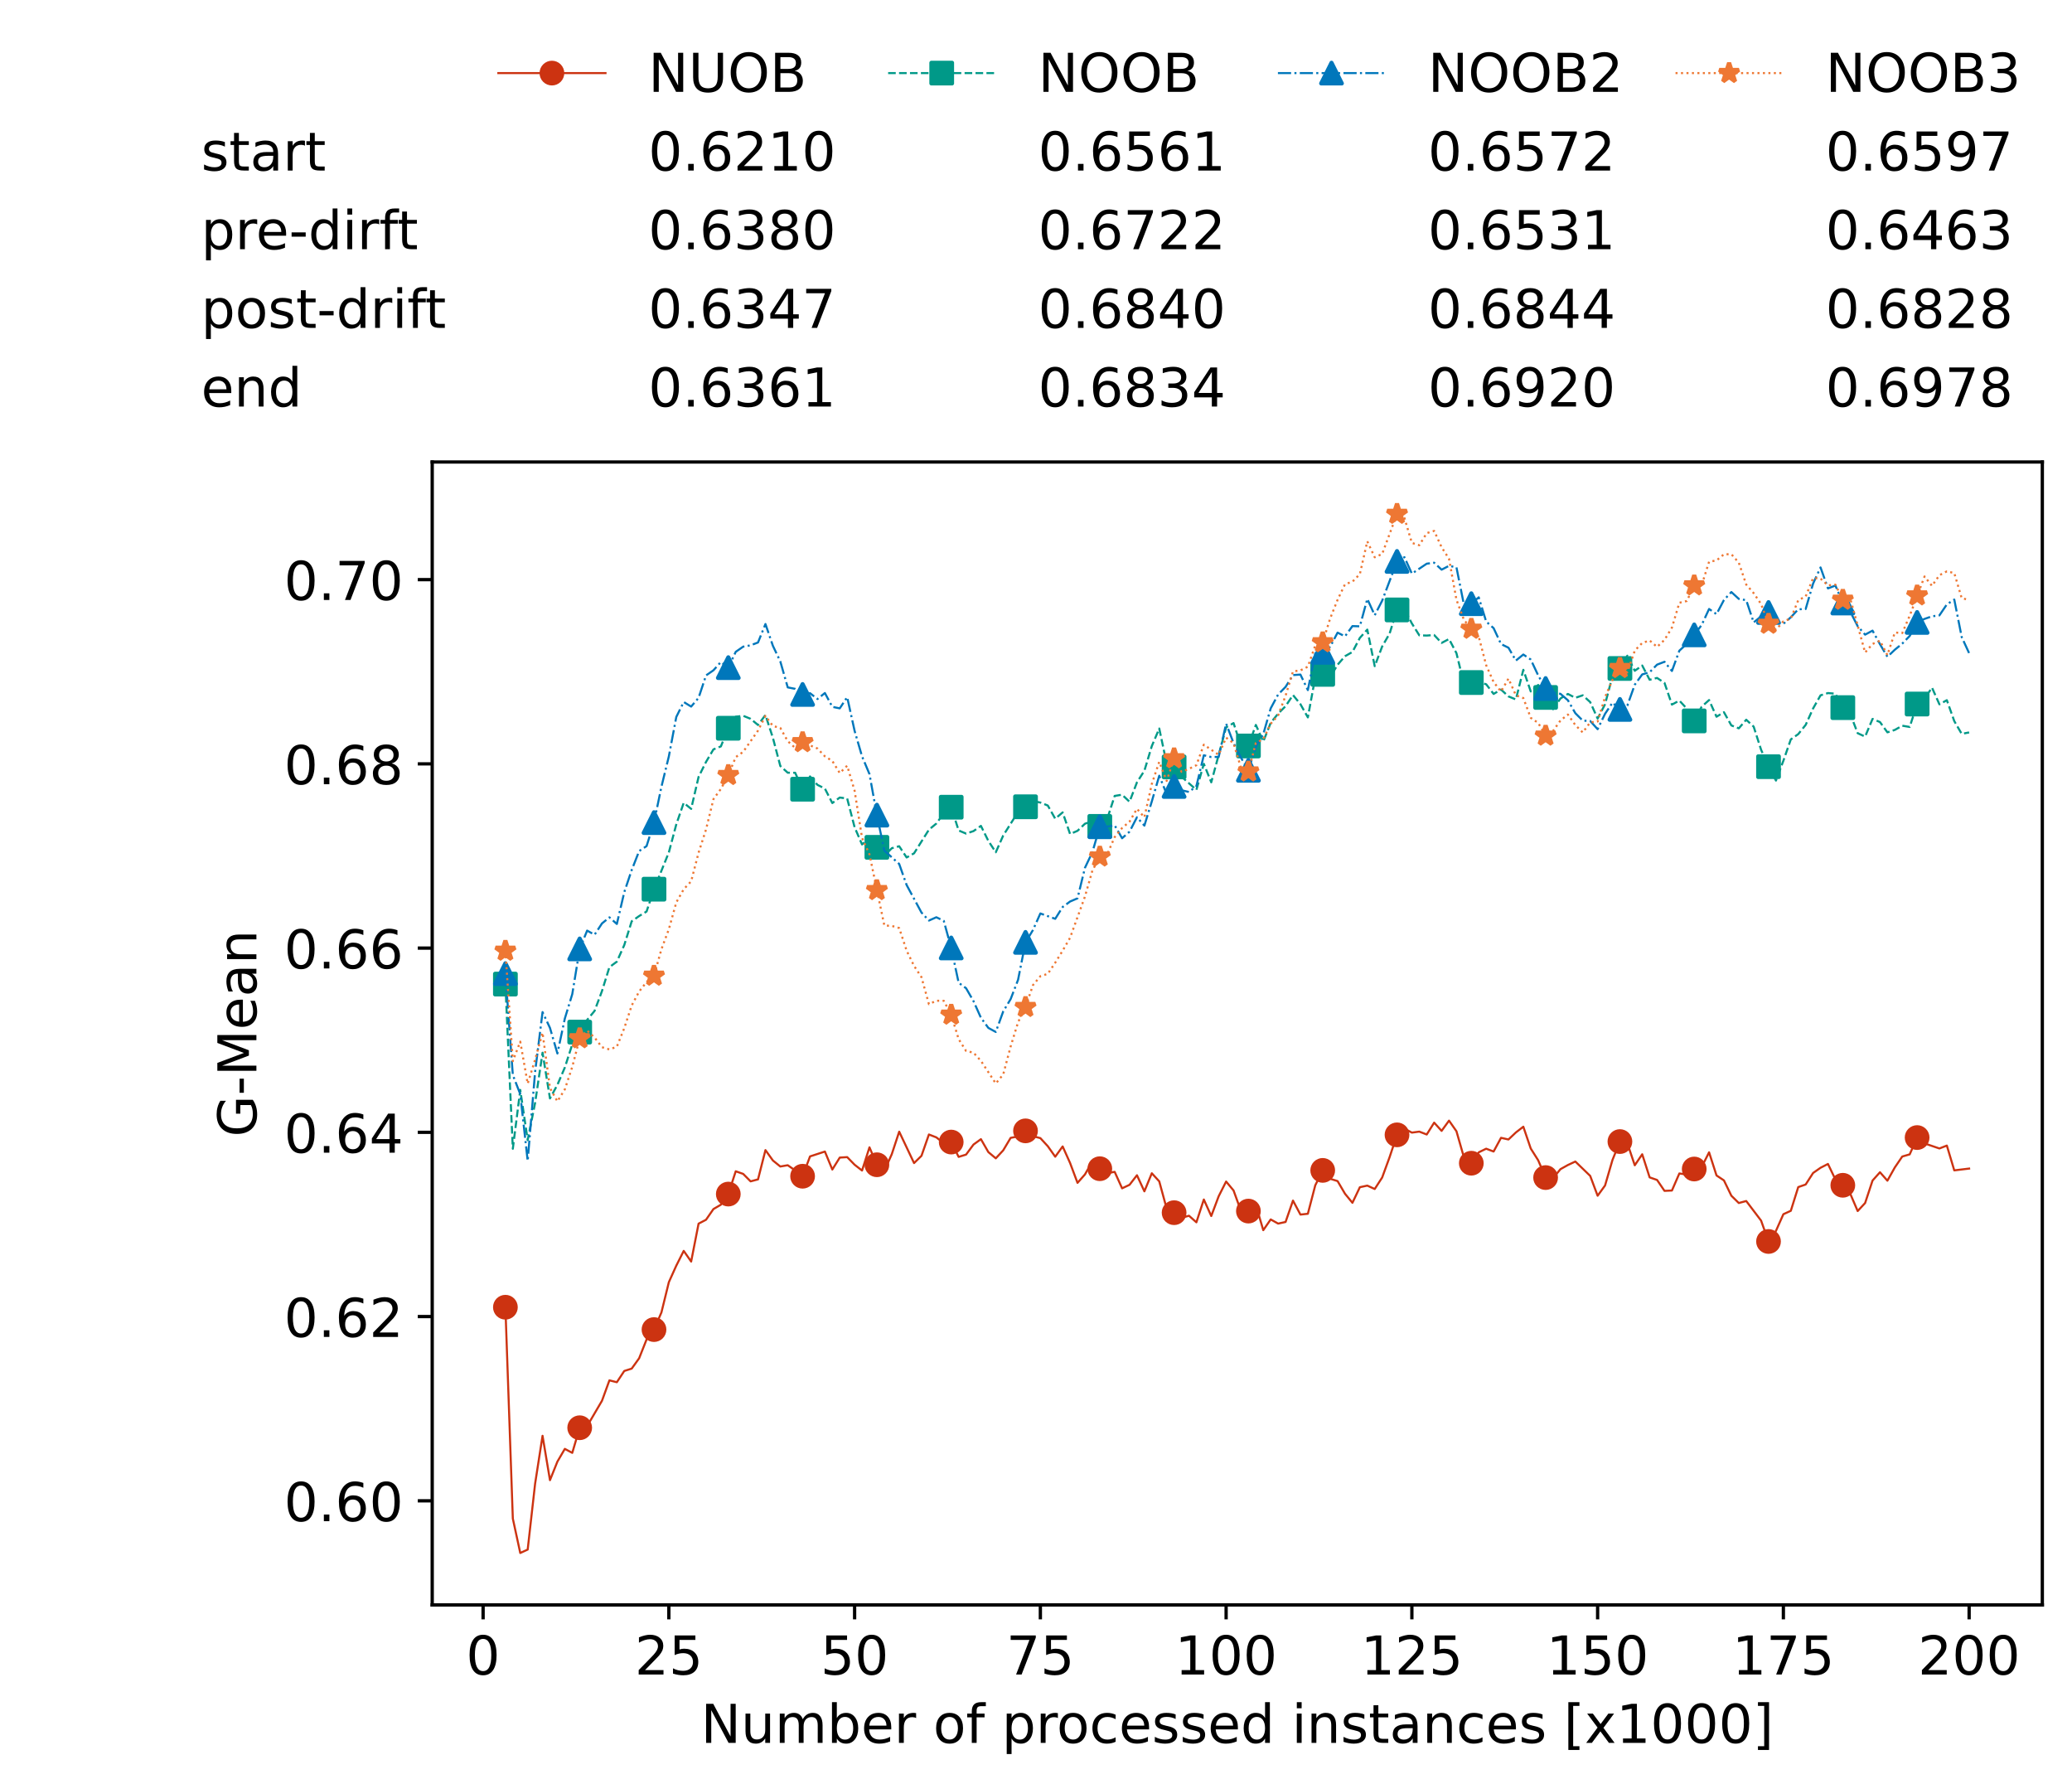 <?xml version="1.0" encoding="utf-8" standalone="no"?>
<!DOCTYPE svg PUBLIC "-//W3C//DTD SVG 1.1//EN"
  "http://www.w3.org/Graphics/SVG/1.1/DTD/svg11.dtd">
<!-- Created with matplotlib (https://matplotlib.org/) -->
<svg height="432.615pt" version="1.1" viewBox="0 0 502.65 432.615" width="502.65pt" xmlns="http://www.w3.org/2000/svg" xmlns:xlink="http://www.w3.org/1999/xlink">
 <defs>
  <style type="text/css">*{stroke-linecap:butt;stroke-linejoin:round;}</style>
 </defs>
 <g id="figure_1">
  <g id="patch_1">
   <path d="M 0 432.615 
L 502.65 432.615 
L 502.65 0 
L 0 0 
z
" style="fill:#ffffff;"/>
  </g>
  <g id="axes_1">
   <g id="patch_2">
    <path d="M 104.85 389.252 
L 495.45 389.252 
L 495.45 112.052 
L 104.85 112.052 
z
" style="fill:#ffffff;"/>
   </g>
   <g id="matplotlib.axis_1">
    <g id="xtick_1">
     <g id="line2d_1">
      <defs>
       <path d="M 0 0 
L 0 3.5 
" id="m8916dfd7c3" style="stroke:#000000;stroke-width:0.8;"/>
      </defs>
      <g>
       <use style="stroke:#000000;stroke-width:0.8;" x="117.197" xlink:href="#m8916dfd7c3" y="389.252"/>
      </g>
     </g>
     <g id="text_1">
      <!-- 0 -->
      <g transform="translate(113.061 406.13)scale(0.13 -0.13)">
       <defs>
        <path d="M 31.781 66.406 
Q 24.172 66.406 20.328 58.906 
Q 16.5 51.422 16.5 36.375 
Q 16.5 21.391 20.328 13.891 
Q 24.172 6.391 31.781 6.391 
Q 39.453 6.391 43.281 13.891 
Q 47.125 21.391 47.125 36.375 
Q 47.125 51.422 43.281 58.906 
Q 39.453 66.406 31.781 66.406 
z
M 31.781 74.219 
Q 44.047 74.219 50.516 64.516 
Q 56.984 54.828 56.984 36.375 
Q 56.984 17.969 50.516 8.266 
Q 44.047 -1.422 31.781 -1.422 
Q 19.531 -1.422 13.062 8.266 
Q 6.594 17.969 6.594 36.375 
Q 6.594 54.828 13.062 64.516 
Q 19.531 74.219 31.781 74.219 
z
" id="DejaVuSans-48"/>
       </defs>
       <use xlink:href="#DejaVuSans-48"/>
      </g>
     </g>
    </g>
    <g id="xtick_2">
     <g id="line2d_2">
      <g>
       <use style="stroke:#000000;stroke-width:0.8;" x="162.259" xlink:href="#m8916dfd7c3" y="389.252"/>
      </g>
     </g>
     <g id="text_2">
      <!-- 25 -->
      <g transform="translate(153.988 406.13)scale(0.13 -0.13)">
       <defs>
        <path d="M 19.188 8.297 
L 53.609 8.297 
L 53.609 0 
L 7.328 0 
L 7.328 8.297 
Q 12.938 14.109 22.625 23.891 
Q 32.328 33.688 34.812 36.531 
Q 39.547 41.844 41.422 45.531 
Q 43.312 49.219 43.312 52.781 
Q 43.312 58.594 39.234 62.25 
Q 35.156 65.922 28.609 65.922 
Q 23.969 65.922 18.812 64.312 
Q 13.672 62.703 7.812 59.422 
L 7.812 69.391 
Q 13.766 71.781 18.938 73 
Q 24.125 74.219 28.422 74.219 
Q 39.75 74.219 46.484 68.547 
Q 53.219 62.891 53.219 53.422 
Q 53.219 48.922 51.531 44.891 
Q 49.859 40.875 45.406 35.406 
Q 44.188 33.984 37.641 27.219 
Q 31.109 20.453 19.188 8.297 
z
" id="DejaVuSans-50"/>
        <path d="M 10.797 72.906 
L 49.516 72.906 
L 49.516 64.594 
L 19.828 64.594 
L 19.828 46.734 
Q 21.969 47.469 24.109 47.828 
Q 26.266 48.188 28.422 48.188 
Q 40.625 48.188 47.75 41.5 
Q 54.891 34.812 54.891 23.391 
Q 54.891 11.625 47.562 5.094 
Q 40.234 -1.422 26.906 -1.422 
Q 22.312 -1.422 17.547 -0.641 
Q 12.797 0.141 7.719 1.703 
L 7.719 11.625 
Q 12.109 9.234 16.797 8.062 
Q 21.484 6.891 26.703 6.891 
Q 35.156 6.891 40.078 11.328 
Q 45.016 15.766 45.016 23.391 
Q 45.016 31 40.078 35.438 
Q 35.156 39.891 26.703 39.891 
Q 22.75 39.891 18.812 39.016 
Q 14.891 38.141 10.797 36.281 
z
" id="DejaVuSans-53"/>
       </defs>
       <use xlink:href="#DejaVuSans-50"/>
       <use x="63.623" xlink:href="#DejaVuSans-53"/>
      </g>
     </g>
    </g>
    <g id="xtick_3">
     <g id="line2d_3">
      <g>
       <use style="stroke:#000000;stroke-width:0.8;" x="207.322" xlink:href="#m8916dfd7c3" y="389.252"/>
      </g>
     </g>
     <g id="text_3">
      <!-- 50 -->
      <g transform="translate(199.05 406.13)scale(0.13 -0.13)">
       <use xlink:href="#DejaVuSans-53"/>
       <use x="63.623" xlink:href="#DejaVuSans-48"/>
      </g>
     </g>
    </g>
    <g id="xtick_4">
     <g id="line2d_4">
      <g>
       <use style="stroke:#000000;stroke-width:0.8;" x="252.384" xlink:href="#m8916dfd7c3" y="389.252"/>
      </g>
     </g>
     <g id="text_4">
      <!-- 75 -->
      <g transform="translate(244.113 406.13)scale(0.13 -0.13)">
       <defs>
        <path d="M 8.203 72.906 
L 55.078 72.906 
L 55.078 68.703 
L 28.609 0 
L 18.312 0 
L 43.219 64.594 
L 8.203 64.594 
z
" id="DejaVuSans-55"/>
       </defs>
       <use xlink:href="#DejaVuSans-55"/>
       <use x="63.623" xlink:href="#DejaVuSans-53"/>
      </g>
     </g>
    </g>
    <g id="xtick_5">
     <g id="line2d_5">
      <g>
       <use style="stroke:#000000;stroke-width:0.8;" x="297.446" xlink:href="#m8916dfd7c3" y="389.252"/>
      </g>
     </g>
     <g id="text_5">
      <!-- 100 -->
      <g transform="translate(285.039 406.13)scale(0.13 -0.13)">
       <defs>
        <path d="M 12.406 8.297 
L 28.516 8.297 
L 28.516 63.922 
L 10.984 60.406 
L 10.984 69.391 
L 28.422 72.906 
L 38.281 72.906 
L 38.281 8.297 
L 54.391 8.297 
L 54.391 0 
L 12.406 0 
z
" id="DejaVuSans-49"/>
       </defs>
       <use xlink:href="#DejaVuSans-49"/>
       <use x="63.623" xlink:href="#DejaVuSans-48"/>
       <use x="127.246" xlink:href="#DejaVuSans-48"/>
      </g>
     </g>
    </g>
    <g id="xtick_6">
     <g id="line2d_6">
      <g>
       <use style="stroke:#000000;stroke-width:0.8;" x="342.509" xlink:href="#m8916dfd7c3" y="389.252"/>
      </g>
     </g>
     <g id="text_6">
      <!-- 125 -->
      <g transform="translate(330.102 406.13)scale(0.13 -0.13)">
       <use xlink:href="#DejaVuSans-49"/>
       <use x="63.623" xlink:href="#DejaVuSans-50"/>
       <use x="127.246" xlink:href="#DejaVuSans-53"/>
      </g>
     </g>
    </g>
    <g id="xtick_7">
     <g id="line2d_7">
      <g>
       <use style="stroke:#000000;stroke-width:0.8;" x="387.571" xlink:href="#m8916dfd7c3" y="389.252"/>
      </g>
     </g>
     <g id="text_7">
      <!-- 150 -->
      <g transform="translate(375.164 406.13)scale(0.13 -0.13)">
       <use xlink:href="#DejaVuSans-49"/>
       <use x="63.623" xlink:href="#DejaVuSans-53"/>
       <use x="127.246" xlink:href="#DejaVuSans-48"/>
      </g>
     </g>
    </g>
    <g id="xtick_8">
     <g id="line2d_8">
      <g>
       <use style="stroke:#000000;stroke-width:0.8;" x="432.633" xlink:href="#m8916dfd7c3" y="389.252"/>
      </g>
     </g>
     <g id="text_8">
      <!-- 175 -->
      <g transform="translate(420.226 406.13)scale(0.13 -0.13)">
       <use xlink:href="#DejaVuSans-49"/>
       <use x="63.623" xlink:href="#DejaVuSans-55"/>
       <use x="127.246" xlink:href="#DejaVuSans-53"/>
      </g>
     </g>
    </g>
    <g id="xtick_9">
     <g id="line2d_9">
      <g>
       <use style="stroke:#000000;stroke-width:0.8;" x="477.695" xlink:href="#m8916dfd7c3" y="389.252"/>
      </g>
     </g>
     <g id="text_9">
      <!-- 200 -->
      <g transform="translate(465.289 406.13)scale(0.13 -0.13)">
       <use xlink:href="#DejaVuSans-50"/>
       <use x="63.623" xlink:href="#DejaVuSans-48"/>
       <use x="127.246" xlink:href="#DejaVuSans-48"/>
      </g>
     </g>
    </g>
    <g id="text_10">
     <!-- Number of processed instances [x1000] -->
     <g transform="translate(170.025 422.711)scale(0.13 -0.13)">
      <defs>
       <path d="M 9.812 72.906 
L 23.094 72.906 
L 55.422 11.922 
L 55.422 72.906 
L 64.984 72.906 
L 64.984 0 
L 51.703 0 
L 19.391 60.984 
L 19.391 0 
L 9.812 0 
z
" id="DejaVuSans-78"/>
       <path d="M 8.5 21.578 
L 8.5 54.688 
L 17.484 54.688 
L 17.484 21.922 
Q 17.484 14.156 20.5 10.266 
Q 23.531 6.391 29.594 6.391 
Q 36.859 6.391 41.078 11.031 
Q 45.312 15.672 45.312 23.688 
L 45.312 54.688 
L 54.297 54.688 
L 54.297 0 
L 45.312 0 
L 45.312 8.406 
Q 42.047 3.422 37.719 1 
Q 33.406 -1.422 27.688 -1.422 
Q 18.266 -1.422 13.375 4.438 
Q 8.5 10.297 8.5 21.578 
z
M 31.109 56 
z
" id="DejaVuSans-117"/>
       <path d="M 52 44.188 
Q 55.375 50.25 60.062 53.125 
Q 64.75 56 71.094 56 
Q 79.641 56 84.281 50.016 
Q 88.922 44.047 88.922 33.016 
L 88.922 0 
L 79.891 0 
L 79.891 32.719 
Q 79.891 40.578 77.094 44.375 
Q 74.312 48.188 68.609 48.188 
Q 61.625 48.188 57.562 43.547 
Q 53.516 38.922 53.516 30.906 
L 53.516 0 
L 44.484 0 
L 44.484 32.719 
Q 44.484 40.625 41.703 44.406 
Q 38.922 48.188 33.109 48.188 
Q 26.219 48.188 22.156 43.531 
Q 18.109 38.875 18.109 30.906 
L 18.109 0 
L 9.078 0 
L 9.078 54.688 
L 18.109 54.688 
L 18.109 46.188 
Q 21.188 51.219 25.484 53.609 
Q 29.781 56 35.688 56 
Q 41.656 56 45.828 52.969 
Q 50 49.953 52 44.188 
z
" id="DejaVuSans-109"/>
       <path d="M 48.688 27.297 
Q 48.688 37.203 44.609 42.844 
Q 40.531 48.484 33.406 48.484 
Q 26.266 48.484 22.188 42.844 
Q 18.109 37.203 18.109 27.297 
Q 18.109 17.391 22.188 11.75 
Q 26.266 6.109 33.406 6.109 
Q 40.531 6.109 44.609 11.75 
Q 48.688 17.391 48.688 27.297 
z
M 18.109 46.391 
Q 20.953 51.266 25.266 53.625 
Q 29.594 56 35.594 56 
Q 45.562 56 51.781 48.094 
Q 58.016 40.188 58.016 27.297 
Q 58.016 14.406 51.781 6.484 
Q 45.562 -1.422 35.594 -1.422 
Q 29.594 -1.422 25.266 0.953 
Q 20.953 3.328 18.109 8.203 
L 18.109 0 
L 9.078 0 
L 9.078 75.984 
L 18.109 75.984 
z
" id="DejaVuSans-98"/>
       <path d="M 56.203 29.594 
L 56.203 25.203 
L 14.891 25.203 
Q 15.484 15.922 20.484 11.062 
Q 25.484 6.203 34.422 6.203 
Q 39.594 6.203 44.453 7.469 
Q 49.312 8.734 54.109 11.281 
L 54.109 2.781 
Q 49.266 0.734 44.188 -0.344 
Q 39.109 -1.422 33.891 -1.422 
Q 20.797 -1.422 13.156 6.188 
Q 5.516 13.812 5.516 26.812 
Q 5.516 40.234 12.766 48.109 
Q 20.016 56 32.328 56 
Q 43.359 56 49.781 48.891 
Q 56.203 41.797 56.203 29.594 
z
M 47.219 32.234 
Q 47.125 39.594 43.094 43.984 
Q 39.062 48.391 32.422 48.391 
Q 24.906 48.391 20.391 44.141 
Q 15.875 39.891 15.188 32.172 
z
" id="DejaVuSans-101"/>
       <path d="M 41.109 46.297 
Q 39.594 47.172 37.812 47.578 
Q 36.031 48 33.891 48 
Q 26.266 48 22.188 43.047 
Q 18.109 38.094 18.109 28.812 
L 18.109 0 
L 9.078 0 
L 9.078 54.688 
L 18.109 54.688 
L 18.109 46.188 
Q 20.953 51.172 25.484 53.578 
Q 30.031 56 36.531 56 
Q 37.453 56 38.578 55.875 
Q 39.703 55.766 41.062 55.516 
z
" id="DejaVuSans-114"/>
       <path id="DejaVuSans-32"/>
       <path d="M 30.609 48.391 
Q 23.391 48.391 19.188 42.75 
Q 14.984 37.109 14.984 27.297 
Q 14.984 17.484 19.156 11.844 
Q 23.344 6.203 30.609 6.203 
Q 37.797 6.203 41.984 11.859 
Q 46.188 17.531 46.188 27.297 
Q 46.188 37.016 41.984 42.703 
Q 37.797 48.391 30.609 48.391 
z
M 30.609 56 
Q 42.328 56 49.016 48.375 
Q 55.719 40.766 55.719 27.297 
Q 55.719 13.875 49.016 6.219 
Q 42.328 -1.422 30.609 -1.422 
Q 18.844 -1.422 12.172 6.219 
Q 5.516 13.875 5.516 27.297 
Q 5.516 40.766 12.172 48.375 
Q 18.844 56 30.609 56 
z
" id="DejaVuSans-111"/>
       <path d="M 37.109 75.984 
L 37.109 68.5 
L 28.516 68.5 
Q 23.688 68.5 21.797 66.547 
Q 19.922 64.594 19.922 59.516 
L 19.922 54.688 
L 34.719 54.688 
L 34.719 47.703 
L 19.922 47.703 
L 19.922 0 
L 10.891 0 
L 10.891 47.703 
L 2.297 47.703 
L 2.297 54.688 
L 10.891 54.688 
L 10.891 58.5 
Q 10.891 67.625 15.141 71.797 
Q 19.391 75.984 28.609 75.984 
z
" id="DejaVuSans-102"/>
       <path d="M 18.109 8.203 
L 18.109 -20.797 
L 9.078 -20.797 
L 9.078 54.688 
L 18.109 54.688 
L 18.109 46.391 
Q 20.953 51.266 25.266 53.625 
Q 29.594 56 35.594 56 
Q 45.562 56 51.781 48.094 
Q 58.016 40.188 58.016 27.297 
Q 58.016 14.406 51.781 6.484 
Q 45.562 -1.422 35.594 -1.422 
Q 29.594 -1.422 25.266 0.953 
Q 20.953 3.328 18.109 8.203 
z
M 48.688 27.297 
Q 48.688 37.203 44.609 42.844 
Q 40.531 48.484 33.406 48.484 
Q 26.266 48.484 22.188 42.844 
Q 18.109 37.203 18.109 27.297 
Q 18.109 17.391 22.188 11.75 
Q 26.266 6.109 33.406 6.109 
Q 40.531 6.109 44.609 11.75 
Q 48.688 17.391 48.688 27.297 
z
" id="DejaVuSans-112"/>
       <path d="M 48.781 52.594 
L 48.781 44.188 
Q 44.969 46.297 41.141 47.344 
Q 37.312 48.391 33.406 48.391 
Q 24.656 48.391 19.812 42.844 
Q 14.984 37.312 14.984 27.297 
Q 14.984 17.281 19.812 11.734 
Q 24.656 6.203 33.406 6.203 
Q 37.312 6.203 41.141 7.25 
Q 44.969 8.297 48.781 10.406 
L 48.781 2.094 
Q 45.016 0.344 40.984 -0.531 
Q 36.969 -1.422 32.422 -1.422 
Q 20.062 -1.422 12.781 6.344 
Q 5.516 14.109 5.516 27.297 
Q 5.516 40.672 12.859 48.328 
Q 20.219 56 33.016 56 
Q 37.156 56 41.109 55.141 
Q 45.062 54.297 48.781 52.594 
z
" id="DejaVuSans-99"/>
       <path d="M 44.281 53.078 
L 44.281 44.578 
Q 40.484 46.531 36.375 47.5 
Q 32.281 48.484 27.875 48.484 
Q 21.188 48.484 17.844 46.438 
Q 14.5 44.391 14.5 40.281 
Q 14.5 37.156 16.891 35.375 
Q 19.281 33.594 26.516 31.984 
L 29.594 31.297 
Q 39.156 29.25 43.188 25.516 
Q 47.219 21.781 47.219 15.094 
Q 47.219 7.469 41.188 3.016 
Q 35.156 -1.422 24.609 -1.422 
Q 20.219 -1.422 15.453 -0.562 
Q 10.688 0.297 5.422 2 
L 5.422 11.281 
Q 10.406 8.688 15.234 7.391 
Q 20.062 6.109 24.812 6.109 
Q 31.156 6.109 34.562 8.281 
Q 37.984 10.453 37.984 14.406 
Q 37.984 18.062 35.516 20.016 
Q 33.062 21.969 24.703 23.781 
L 21.578 24.516 
Q 13.234 26.266 9.516 29.906 
Q 5.812 33.547 5.812 39.891 
Q 5.812 47.609 11.281 51.797 
Q 16.75 56 26.812 56 
Q 31.781 56 36.172 55.266 
Q 40.578 54.547 44.281 53.078 
z
" id="DejaVuSans-115"/>
       <path d="M 45.406 46.391 
L 45.406 75.984 
L 54.391 75.984 
L 54.391 0 
L 45.406 0 
L 45.406 8.203 
Q 42.578 3.328 38.25 0.953 
Q 33.938 -1.422 27.875 -1.422 
Q 17.969 -1.422 11.734 6.484 
Q 5.516 14.406 5.516 27.297 
Q 5.516 40.188 11.734 48.094 
Q 17.969 56 27.875 56 
Q 33.938 56 38.25 53.625 
Q 42.578 51.266 45.406 46.391 
z
M 14.797 27.297 
Q 14.797 17.391 18.875 11.75 
Q 22.953 6.109 30.078 6.109 
Q 37.203 6.109 41.297 11.75 
Q 45.406 17.391 45.406 27.297 
Q 45.406 37.203 41.297 42.844 
Q 37.203 48.484 30.078 48.484 
Q 22.953 48.484 18.875 42.844 
Q 14.797 37.203 14.797 27.297 
z
" id="DejaVuSans-100"/>
       <path d="M 9.422 54.688 
L 18.406 54.688 
L 18.406 0 
L 9.422 0 
z
M 9.422 75.984 
L 18.406 75.984 
L 18.406 64.594 
L 9.422 64.594 
z
" id="DejaVuSans-105"/>
       <path d="M 54.891 33.016 
L 54.891 0 
L 45.906 0 
L 45.906 32.719 
Q 45.906 40.484 42.875 44.328 
Q 39.844 48.188 33.797 48.188 
Q 26.516 48.188 22.312 43.547 
Q 18.109 38.922 18.109 30.906 
L 18.109 0 
L 9.078 0 
L 9.078 54.688 
L 18.109 54.688 
L 18.109 46.188 
Q 21.344 51.125 25.703 53.562 
Q 30.078 56 35.797 56 
Q 45.219 56 50.047 50.172 
Q 54.891 44.344 54.891 33.016 
z
" id="DejaVuSans-110"/>
       <path d="M 18.312 70.219 
L 18.312 54.688 
L 36.812 54.688 
L 36.812 47.703 
L 18.312 47.703 
L 18.312 18.016 
Q 18.312 11.328 20.141 9.422 
Q 21.969 7.516 27.594 7.516 
L 36.812 7.516 
L 36.812 0 
L 27.594 0 
Q 17.188 0 13.234 3.875 
Q 9.281 7.766 9.281 18.016 
L 9.281 47.703 
L 2.688 47.703 
L 2.688 54.688 
L 9.281 54.688 
L 9.281 70.219 
z
" id="DejaVuSans-116"/>
       <path d="M 34.281 27.484 
Q 23.391 27.484 19.188 25 
Q 14.984 22.516 14.984 16.5 
Q 14.984 11.719 18.141 8.906 
Q 21.297 6.109 26.703 6.109 
Q 34.188 6.109 38.703 11.406 
Q 43.219 16.703 43.219 25.484 
L 43.219 27.484 
z
M 52.203 31.203 
L 52.203 0 
L 43.219 0 
L 43.219 8.297 
Q 40.141 3.328 35.547 0.953 
Q 30.953 -1.422 24.312 -1.422 
Q 15.922 -1.422 10.953 3.297 
Q 6 8.016 6 15.922 
Q 6 25.141 12.172 29.828 
Q 18.359 34.516 30.609 34.516 
L 43.219 34.516 
L 43.219 35.406 
Q 43.219 41.609 39.141 45 
Q 35.062 48.391 27.688 48.391 
Q 23 48.391 18.547 47.266 
Q 14.109 46.141 10.016 43.891 
L 10.016 52.203 
Q 14.938 54.109 19.578 55.047 
Q 24.219 56 28.609 56 
Q 40.484 56 46.344 49.844 
Q 52.203 43.703 52.203 31.203 
z
" id="DejaVuSans-97"/>
       <path d="M 8.594 75.984 
L 29.297 75.984 
L 29.297 69 
L 17.578 69 
L 17.578 -6.203 
L 29.297 -6.203 
L 29.297 -13.188 
L 8.594 -13.188 
z
" id="DejaVuSans-91"/>
       <path d="M 54.891 54.688 
L 35.109 28.078 
L 55.906 0 
L 45.312 0 
L 29.391 21.484 
L 13.484 0 
L 2.875 0 
L 24.125 28.609 
L 4.688 54.688 
L 15.281 54.688 
L 29.781 35.203 
L 44.281 54.688 
z
" id="DejaVuSans-120"/>
       <path d="M 30.422 75.984 
L 30.422 -13.188 
L 9.719 -13.188 
L 9.719 -6.203 
L 21.391 -6.203 
L 21.391 69 
L 9.719 69 
L 9.719 75.984 
z
" id="DejaVuSans-93"/>
      </defs>
      <use xlink:href="#DejaVuSans-78"/>
      <use x="74.805" xlink:href="#DejaVuSans-117"/>
      <use x="138.184" xlink:href="#DejaVuSans-109"/>
      <use x="235.596" xlink:href="#DejaVuSans-98"/>
      <use x="299.072" xlink:href="#DejaVuSans-101"/>
      <use x="360.596" xlink:href="#DejaVuSans-114"/>
      <use x="401.709" xlink:href="#DejaVuSans-32"/>
      <use x="433.496" xlink:href="#DejaVuSans-111"/>
      <use x="494.678" xlink:href="#DejaVuSans-102"/>
      <use x="529.883" xlink:href="#DejaVuSans-32"/>
      <use x="561.67" xlink:href="#DejaVuSans-112"/>
      <use x="625.146" xlink:href="#DejaVuSans-114"/>
      <use x="664.01" xlink:href="#DejaVuSans-111"/>
      <use x="725.191" xlink:href="#DejaVuSans-99"/>
      <use x="780.172" xlink:href="#DejaVuSans-101"/>
      <use x="841.695" xlink:href="#DejaVuSans-115"/>
      <use x="893.795" xlink:href="#DejaVuSans-115"/>
      <use x="945.895" xlink:href="#DejaVuSans-101"/>
      <use x="1007.418" xlink:href="#DejaVuSans-100"/>
      <use x="1070.895" xlink:href="#DejaVuSans-32"/>
      <use x="1102.682" xlink:href="#DejaVuSans-105"/>
      <use x="1130.465" xlink:href="#DejaVuSans-110"/>
      <use x="1193.844" xlink:href="#DejaVuSans-115"/>
      <use x="1245.943" xlink:href="#DejaVuSans-116"/>
      <use x="1285.152" xlink:href="#DejaVuSans-97"/>
      <use x="1346.432" xlink:href="#DejaVuSans-110"/>
      <use x="1409.811" xlink:href="#DejaVuSans-99"/>
      <use x="1464.791" xlink:href="#DejaVuSans-101"/>
      <use x="1526.314" xlink:href="#DejaVuSans-115"/>
      <use x="1578.414" xlink:href="#DejaVuSans-32"/>
      <use x="1610.201" xlink:href="#DejaVuSans-91"/>
      <use x="1649.215" xlink:href="#DejaVuSans-120"/>
      <use x="1708.395" xlink:href="#DejaVuSans-49"/>
      <use x="1772.018" xlink:href="#DejaVuSans-48"/>
      <use x="1835.641" xlink:href="#DejaVuSans-48"/>
      <use x="1899.264" xlink:href="#DejaVuSans-48"/>
      <use x="1962.887" xlink:href="#DejaVuSans-93"/>
     </g>
    </g>
   </g>
   <g id="matplotlib.axis_2">
    <g id="ytick_1">
     <g id="line2d_10">
      <defs>
       <path d="M 0 0 
L -3.5 0 
" id="m6c3701fd6f" style="stroke:#000000;stroke-width:0.8;"/>
      </defs>
      <g>
       <use style="stroke:#000000;stroke-width:0.8;" x="104.85" xlink:href="#m6c3701fd6f" y="363.995"/>
      </g>
     </g>
     <g id="text_11">
      <!-- 0.60 -->
      <g transform="translate(68.905 368.934)scale(0.13 -0.13)">
       <defs>
        <path d="M 10.688 12.406 
L 21 12.406 
L 21 0 
L 10.688 0 
z
" id="DejaVuSans-46"/>
        <path d="M 33.016 40.375 
Q 26.375 40.375 22.484 35.828 
Q 18.609 31.297 18.609 23.391 
Q 18.609 15.531 22.484 10.953 
Q 26.375 6.391 33.016 6.391 
Q 39.656 6.391 43.531 10.953 
Q 47.406 15.531 47.406 23.391 
Q 47.406 31.297 43.531 35.828 
Q 39.656 40.375 33.016 40.375 
z
M 52.594 71.297 
L 52.594 62.312 
Q 48.875 64.062 45.094 64.984 
Q 41.312 65.922 37.594 65.922 
Q 27.828 65.922 22.672 59.328 
Q 17.531 52.734 16.797 39.406 
Q 19.672 43.656 24.016 45.922 
Q 28.375 48.188 33.594 48.188 
Q 44.578 48.188 50.953 41.516 
Q 57.328 34.859 57.328 23.391 
Q 57.328 12.156 50.688 5.359 
Q 44.047 -1.422 33.016 -1.422 
Q 20.359 -1.422 13.672 8.266 
Q 6.984 17.969 6.984 36.375 
Q 6.984 53.656 15.188 63.938 
Q 23.391 74.219 37.203 74.219 
Q 40.922 74.219 44.703 73.484 
Q 48.484 72.75 52.594 71.297 
z
" id="DejaVuSans-54"/>
       </defs>
       <use xlink:href="#DejaVuSans-48"/>
       <use x="63.623" xlink:href="#DejaVuSans-46"/>
       <use x="95.41" xlink:href="#DejaVuSans-54"/>
       <use x="159.033" xlink:href="#DejaVuSans-48"/>
      </g>
     </g>
    </g>
    <g id="ytick_2">
     <g id="line2d_11">
      <g>
       <use style="stroke:#000000;stroke-width:0.8;" x="104.85" xlink:href="#m6c3701fd6f" y="319.311"/>
      </g>
     </g>
     <g id="text_12">
      <!-- 0.62 -->
      <g transform="translate(68.905 324.25)scale(0.13 -0.13)">
       <use xlink:href="#DejaVuSans-48"/>
       <use x="63.623" xlink:href="#DejaVuSans-46"/>
       <use x="95.41" xlink:href="#DejaVuSans-54"/>
       <use x="159.033" xlink:href="#DejaVuSans-50"/>
      </g>
     </g>
    </g>
    <g id="ytick_3">
     <g id="line2d_12">
      <g>
       <use style="stroke:#000000;stroke-width:0.8;" x="104.85" xlink:href="#m6c3701fd6f" y="274.628"/>
      </g>
     </g>
     <g id="text_13">
      <!-- 0.64 -->
      <g transform="translate(68.905 279.567)scale(0.13 -0.13)">
       <defs>
        <path d="M 37.797 64.312 
L 12.891 25.391 
L 37.797 25.391 
z
M 35.203 72.906 
L 47.609 72.906 
L 47.609 25.391 
L 58.016 25.391 
L 58.016 17.188 
L 47.609 17.188 
L 47.609 0 
L 37.797 0 
L 37.797 17.188 
L 4.891 17.188 
L 4.891 26.703 
z
" id="DejaVuSans-52"/>
       </defs>
       <use xlink:href="#DejaVuSans-48"/>
       <use x="63.623" xlink:href="#DejaVuSans-46"/>
       <use x="95.41" xlink:href="#DejaVuSans-54"/>
       <use x="159.033" xlink:href="#DejaVuSans-52"/>
      </g>
     </g>
    </g>
    <g id="ytick_4">
     <g id="line2d_13">
      <g>
       <use style="stroke:#000000;stroke-width:0.8;" x="104.85" xlink:href="#m6c3701fd6f" y="229.944"/>
      </g>
     </g>
     <g id="text_14">
      <!-- 0.66 -->
      <g transform="translate(68.905 234.883)scale(0.13 -0.13)">
       <use xlink:href="#DejaVuSans-48"/>
       <use x="63.623" xlink:href="#DejaVuSans-46"/>
       <use x="95.41" xlink:href="#DejaVuSans-54"/>
       <use x="159.033" xlink:href="#DejaVuSans-54"/>
      </g>
     </g>
    </g>
    <g id="ytick_5">
     <g id="line2d_14">
      <g>
       <use style="stroke:#000000;stroke-width:0.8;" x="104.85" xlink:href="#m6c3701fd6f" y="185.261"/>
      </g>
     </g>
     <g id="text_15">
      <!-- 0.68 -->
      <g transform="translate(68.905 190.199)scale(0.13 -0.13)">
       <defs>
        <path d="M 31.781 34.625 
Q 24.75 34.625 20.719 30.859 
Q 16.703 27.094 16.703 20.516 
Q 16.703 13.922 20.719 10.156 
Q 24.75 6.391 31.781 6.391 
Q 38.812 6.391 42.859 10.172 
Q 46.922 13.969 46.922 20.516 
Q 46.922 27.094 42.891 30.859 
Q 38.875 34.625 31.781 34.625 
z
M 21.922 38.812 
Q 15.578 40.375 12.031 44.719 
Q 8.5 49.078 8.5 55.328 
Q 8.5 64.062 14.719 69.141 
Q 20.953 74.219 31.781 74.219 
Q 42.672 74.219 48.875 69.141 
Q 55.078 64.062 55.078 55.328 
Q 55.078 49.078 51.531 44.719 
Q 48 40.375 41.703 38.812 
Q 48.828 37.156 52.797 32.312 
Q 56.781 27.484 56.781 20.516 
Q 56.781 9.906 50.312 4.234 
Q 43.844 -1.422 31.781 -1.422 
Q 19.734 -1.422 13.25 4.234 
Q 6.781 9.906 6.781 20.516 
Q 6.781 27.484 10.781 32.312 
Q 14.797 37.156 21.922 38.812 
z
M 18.312 54.391 
Q 18.312 48.734 21.844 45.562 
Q 25.391 42.391 31.781 42.391 
Q 38.141 42.391 41.719 45.562 
Q 45.312 48.734 45.312 54.391 
Q 45.312 60.062 41.719 63.234 
Q 38.141 66.406 31.781 66.406 
Q 25.391 66.406 21.844 63.234 
Q 18.312 60.062 18.312 54.391 
z
" id="DejaVuSans-56"/>
       </defs>
       <use xlink:href="#DejaVuSans-48"/>
       <use x="63.623" xlink:href="#DejaVuSans-46"/>
       <use x="95.41" xlink:href="#DejaVuSans-54"/>
       <use x="159.033" xlink:href="#DejaVuSans-56"/>
      </g>
     </g>
    </g>
    <g id="ytick_6">
     <g id="line2d_15">
      <g>
       <use style="stroke:#000000;stroke-width:0.8;" x="104.85" xlink:href="#m6c3701fd6f" y="140.577"/>
      </g>
     </g>
     <g id="text_16">
      <!-- 0.70 -->
      <g transform="translate(68.905 145.516)scale(0.13 -0.13)">
       <use xlink:href="#DejaVuSans-48"/>
       <use x="63.623" xlink:href="#DejaVuSans-46"/>
       <use x="95.41" xlink:href="#DejaVuSans-55"/>
       <use x="159.033" xlink:href="#DejaVuSans-48"/>
      </g>
     </g>
    </g>
    <g id="text_17">
     <!-- G-Mean -->
     <g transform="translate(62.201 275.744)rotate(-90)scale(0.13 -0.13)">
      <defs>
       <path d="M 59.516 10.406 
L 59.516 29.984 
L 43.406 29.984 
L 43.406 38.094 
L 69.281 38.094 
L 69.281 6.781 
Q 63.578 2.734 56.688 0.656 
Q 49.812 -1.422 42 -1.422 
Q 24.906 -1.422 15.25 8.562 
Q 5.609 18.562 5.609 36.375 
Q 5.609 54.25 15.25 64.234 
Q 24.906 74.219 42 74.219 
Q 49.125 74.219 55.547 72.453 
Q 61.969 70.703 67.391 67.281 
L 67.391 56.781 
Q 61.922 61.422 55.766 63.766 
Q 49.609 66.109 42.828 66.109 
Q 29.438 66.109 22.719 58.641 
Q 16.016 51.172 16.016 36.375 
Q 16.016 21.625 22.719 14.156 
Q 29.438 6.688 42.828 6.688 
Q 48.047 6.688 52.141 7.594 
Q 56.25 8.5 59.516 10.406 
z
" id="DejaVuSans-71"/>
       <path d="M 4.891 31.391 
L 31.203 31.391 
L 31.203 23.391 
L 4.891 23.391 
z
" id="DejaVuSans-45"/>
       <path d="M 9.812 72.906 
L 24.516 72.906 
L 43.109 23.297 
L 61.812 72.906 
L 76.516 72.906 
L 76.516 0 
L 66.891 0 
L 66.891 64.016 
L 48.094 14.016 
L 38.188 14.016 
L 19.391 64.016 
L 19.391 0 
L 9.812 0 
z
" id="DejaVuSans-77"/>
      </defs>
      <use xlink:href="#DejaVuSans-71"/>
      <use x="77.49" xlink:href="#DejaVuSans-45"/>
      <use x="113.574" xlink:href="#DejaVuSans-77"/>
      <use x="199.854" xlink:href="#DejaVuSans-101"/>
      <use x="261.377" xlink:href="#DejaVuSans-97"/>
      <use x="322.656" xlink:href="#DejaVuSans-110"/>
     </g>
    </g>
   </g>
   <g id="line2d_16"/>
   <g id="line2d_17"/>
   <g id="line2d_18"/>
   <g id="line2d_19"/>
   <g id="line2d_20"/>
   <g id="line2d_21">
    <path clip-path="url(#p0c289737d8)" d="M 122.605 317.045 
L 124.407 368.308 
L 126.21 376.652 
L 128.012 375.825 
L 129.815 359.826 
L 131.617 348.231 
L 133.419 358.988 
L 135.222 354.489 
L 137.024 351.402 
L 138.827 352.369 
L 140.629 346.276 
L 142.432 345.884 
L 146.037 339.73 
L 147.839 334.784 
L 149.642 335.234 
L 151.444 332.507 
L 153.247 331.932 
L 155.049 329.424 
L 156.852 324.873 
L 158.654 322.47 
L 160.457 318.309 
L 162.259 310.967 
L 164.062 306.966 
L 165.864 303.384 
L 167.667 305.969 
L 169.469 296.776 
L 171.272 295.836 
L 173.074 293.24 
L 174.877 292.184 
L 176.679 289.604 
L 178.482 284.075 
L 180.284 284.709 
L 182.087 286.521 
L 183.889 286.041 
L 185.692 278.938 
L 187.494 281.455 
L 189.297 282.918 
L 191.099 282.606 
L 192.902 283.872 
L 194.704 285.276 
L 196.507 280.47 
L 200.112 279.291 
L 201.914 283.651 
L 203.717 280.755 
L 205.519 280.641 
L 207.322 282.488 
L 209.124 283.893 
L 210.927 278.269 
L 212.729 282.493 
L 214.532 283.986 
L 216.334 279.941 
L 218.137 274.471 
L 221.742 282.086 
L 223.544 280.323 
L 225.347 275.153 
L 227.149 275.853 
L 228.952 277.274 
L 230.754 276.989 
L 232.557 280.582 
L 234.359 280.03 
L 236.162 277.592 
L 237.964 276.288 
L 239.767 279.424 
L 241.569 280.936 
L 243.372 278.995 
L 245.174 275.969 
L 246.976 275.621 
L 248.779 274.274 
L 250.581 275.559 
L 252.384 276.036 
L 254.186 277.992 
L 255.989 280.54 
L 257.791 278.052 
L 259.594 282.07 
L 261.396 286.882 
L 263.199 284.84 
L 265.001 281.672 
L 266.804 283.452 
L 268.606 284.548 
L 270.409 284.211 
L 272.211 288.209 
L 274.014 287.358 
L 275.816 285.038 
L 277.619 288.939 
L 279.421 284.556 
L 281.224 286.52 
L 283.026 293.136 
L 284.829 294.117 
L 286.631 295.374 
L 288.434 294.856 
L 290.236 296.452 
L 292.039 290.921 
L 293.841 294.925 
L 295.644 290.127 
L 297.446 286.562 
L 299.249 288.73 
L 301.051 293.706 
L 302.854 293.729 
L 304.656 292.234 
L 306.459 298.358 
L 308.261 295.755 
L 310.064 296.763 
L 311.866 296.372 
L 313.669 291.186 
L 315.471 294.574 
L 317.274 294.381 
L 319.076 287.468 
L 320.879 283.859 
L 322.681 285.893 
L 324.484 286.452 
L 326.286 289.523 
L 328.089 291.722 
L 329.891 287.94 
L 331.694 287.549 
L 333.496 288.376 
L 335.299 285.59 
L 337.101 280.66 
L 338.904 275.24 
L 340.706 273.734 
L 342.509 274.697 
L 344.311 274.457 
L 346.114 275.152 
L 347.916 272.278 
L 349.719 274.276 
L 351.521 271.791 
L 353.324 274.368 
L 355.126 280.653 
L 356.928 282.119 
L 358.731 279.475 
L 360.533 278.602 
L 362.336 279.283 
L 364.138 275.96 
L 365.941 276.363 
L 367.743 274.656 
L 369.546 273.265 
L 371.348 278.559 
L 373.151 281.412 
L 374.953 285.603 
L 376.756 285.743 
L 378.558 283.561 
L 380.361 282.555 
L 382.163 281.712 
L 385.768 285.194 
L 387.571 290.007 
L 389.373 287.518 
L 391.176 281.324 
L 392.978 276.869 
L 394.781 277.275 
L 396.583 282.62 
L 398.386 279.948 
L 400.188 285.554 
L 401.991 286.181 
L 403.793 288.824 
L 405.596 288.743 
L 407.398 284.603 
L 409.201 284.864 
L 411.003 283.526 
L 412.806 283.045 
L 414.608 279.477 
L 416.411 285.086 
L 418.213 286.29 
L 420.016 290.009 
L 421.818 291.774 
L 423.621 291.286 
L 427.226 296.042 
L 429.028 301.1 
L 430.831 298.538 
L 432.633 294.486 
L 434.436 293.661 
L 436.238 287.913 
L 438.041 287.282 
L 439.843 284.488 
L 441.646 283.226 
L 443.448 282.299 
L 445.251 286.053 
L 447.053 287.471 
L 448.856 289.517 
L 450.658 293.72 
L 452.461 291.772 
L 454.263 286.326 
L 456.066 284.311 
L 457.868 286.358 
L 459.671 283.142 
L 461.473 280.497 
L 463.276 279.973 
L 465.078 275.898 
L 466.881 277.318 
L 470.485 278.543 
L 472.288 277.842 
L 474.09 283.855 
L 477.695 283.418 
L 477.695 283.418 
" style="fill:none;stroke:#cc3311;stroke-linecap:square;stroke-width:0.5;"/>
    <defs>
     <path d="M 0 2.5 
C 0.663 2.5 1.299 2.237 1.768 1.768 
C 2.237 1.299 2.5 0.663 2.5 0 
C 2.5 -0.663 2.237 -1.299 1.768 -1.768 
C 1.299 -2.237 0.663 -2.5 0 -2.5 
C -0.663 -2.5 -1.299 -2.237 -1.768 -1.768 
C -2.237 -1.299 -2.5 -0.663 -2.5 0 
C -2.5 0.663 -2.237 1.299 -1.768 1.768 
C -1.299 2.237 -0.663 2.5 0 2.5 
z
" id="m046715a9ad" style="stroke:#cc3311;"/>
    </defs>
    <g clip-path="url(#p0c289737d8)">
     <use style="fill:#cc3311;stroke:#cc3311;" x="122.605" xlink:href="#m046715a9ad" y="317.045"/>
     <use style="fill:#cc3311;stroke:#cc3311;" x="140.629" xlink:href="#m046715a9ad" y="346.276"/>
     <use style="fill:#cc3311;stroke:#cc3311;" x="158.654" xlink:href="#m046715a9ad" y="322.47"/>
     <use style="fill:#cc3311;stroke:#cc3311;" x="176.679" xlink:href="#m046715a9ad" y="289.604"/>
     <use style="fill:#cc3311;stroke:#cc3311;" x="194.704" xlink:href="#m046715a9ad" y="285.276"/>
     <use style="fill:#cc3311;stroke:#cc3311;" x="212.729" xlink:href="#m046715a9ad" y="282.493"/>
     <use style="fill:#cc3311;stroke:#cc3311;" x="230.754" xlink:href="#m046715a9ad" y="276.989"/>
     <use style="fill:#cc3311;stroke:#cc3311;" x="248.779" xlink:href="#m046715a9ad" y="274.274"/>
     <use style="fill:#cc3311;stroke:#cc3311;" x="266.804" xlink:href="#m046715a9ad" y="283.452"/>
     <use style="fill:#cc3311;stroke:#cc3311;" x="284.829" xlink:href="#m046715a9ad" y="294.117"/>
     <use style="fill:#cc3311;stroke:#cc3311;" x="302.854" xlink:href="#m046715a9ad" y="293.729"/>
     <use style="fill:#cc3311;stroke:#cc3311;" x="320.879" xlink:href="#m046715a9ad" y="283.859"/>
     <use style="fill:#cc3311;stroke:#cc3311;" x="338.904" xlink:href="#m046715a9ad" y="275.24"/>
     <use style="fill:#cc3311;stroke:#cc3311;" x="356.928" xlink:href="#m046715a9ad" y="282.119"/>
     <use style="fill:#cc3311;stroke:#cc3311;" x="374.953" xlink:href="#m046715a9ad" y="285.603"/>
     <use style="fill:#cc3311;stroke:#cc3311;" x="392.978" xlink:href="#m046715a9ad" y="276.869"/>
     <use style="fill:#cc3311;stroke:#cc3311;" x="411.003" xlink:href="#m046715a9ad" y="283.526"/>
     <use style="fill:#cc3311;stroke:#cc3311;" x="429.028" xlink:href="#m046715a9ad" y="301.1"/>
     <use style="fill:#cc3311;stroke:#cc3311;" x="447.053" xlink:href="#m046715a9ad" y="287.471"/>
     <use style="fill:#cc3311;stroke:#cc3311;" x="465.078" xlink:href="#m046715a9ad" y="275.898"/>
    </g>
   </g>
   <g id="line2d_22"/>
   <g id="line2d_23"/>
   <g id="line2d_24"/>
   <g id="line2d_25"/>
   <g id="line2d_26">
    <path clip-path="url(#p0c289737d8)" d="M 122.605 238.673 
L 124.407 278.613 
L 126.21 264.346 
L 128.012 276.524 
L 129.815 267.46 
L 131.617 255.32 
L 133.419 266.403 
L 135.222 263.106 
L 137.024 258.909 
L 138.827 253.297 
L 142.432 247.356 
L 144.234 245.188 
L 146.037 240.359 
L 147.839 234.563 
L 149.642 233.235 
L 151.444 229.204 
L 153.247 223.44 
L 155.049 222.174 
L 156.852 221.072 
L 158.654 215.654 
L 162.259 206.721 
L 164.062 199.941 
L 165.864 194.711 
L 167.667 196.181 
L 169.469 188.424 
L 171.272 184.798 
L 173.074 181.75 
L 174.877 181.03 
L 176.679 176.627 
L 178.482 173.83 
L 180.284 173.602 
L 182.087 174.333 
L 183.889 175.835 
L 185.692 173.415 
L 187.494 178.939 
L 189.297 185.777 
L 191.099 187.41 
L 192.902 187.424 
L 194.704 191.41 
L 196.507 188.309 
L 198.309 190.354 
L 200.112 191.257 
L 201.914 194.768 
L 203.717 193.431 
L 205.519 193.665 
L 207.322 200.643 
L 209.124 204.808 
L 210.927 203.1 
L 212.729 205.503 
L 214.532 207.588 
L 216.334 205.724 
L 218.137 205.243 
L 219.939 207.964 
L 221.742 206.961 
L 225.347 201.229 
L 227.149 199.737 
L 228.952 197.234 
L 230.754 195.774 
L 232.557 201.416 
L 234.359 202.175 
L 236.162 201.569 
L 237.964 200.305 
L 239.767 203.951 
L 241.569 206.705 
L 243.372 202.64 
L 246.976 196.926 
L 250.581 194.288 
L 252.384 194.646 
L 254.186 195.367 
L 255.989 198.568 
L 257.791 197.032 
L 259.594 202.285 
L 261.396 201.498 
L 263.199 199.782 
L 265.001 199.17 
L 266.804 200.422 
L 268.606 198.599 
L 270.409 193.036 
L 272.211 192.742 
L 274.014 194.45 
L 275.816 189.745 
L 277.619 186.921 
L 279.421 180.947 
L 281.224 176.689 
L 283.026 185.212 
L 284.829 186.003 
L 286.631 188.375 
L 290.236 191.574 
L 292.039 185.257 
L 293.841 189.739 
L 297.446 176.411 
L 299.249 175.37 
L 301.051 180.901 
L 302.854 180.925 
L 304.656 175.82 
L 306.459 179.847 
L 308.261 175.304 
L 310.064 173.079 
L 311.866 171.272 
L 313.669 168.572 
L 315.471 170.784 
L 317.274 173.988 
L 319.076 164.233 
L 320.879 163.554 
L 322.681 164.239 
L 324.484 161.225 
L 326.286 159.156 
L 328.089 158.124 
L 329.891 154.709 
L 331.694 152.702 
L 333.496 161.568 
L 335.299 156.799 
L 337.101 153.667 
L 338.904 147.926 
L 340.706 147.802 
L 342.509 151.205 
L 344.311 154.085 
L 346.114 154.144 
L 347.916 154.015 
L 349.719 155.935 
L 351.521 154.979 
L 353.324 158.422 
L 355.126 165.816 
L 356.928 165.537 
L 358.731 165.428 
L 360.533 165.956 
L 362.336 168.304 
L 364.138 167.235 
L 365.941 168.905 
L 367.743 169.638 
L 369.546 162.452 
L 371.348 167.702 
L 373.151 166.124 
L 376.756 172 
L 378.558 169.404 
L 380.361 168.305 
L 382.163 169.249 
L 383.966 168.637 
L 385.768 170.28 
L 387.571 174.273 
L 389.373 170.808 
L 391.176 163.969 
L 392.978 162.126 
L 394.781 159.032 
L 396.583 162.688 
L 398.386 161.41 
L 400.188 164.863 
L 401.991 164.424 
L 403.793 165.62 
L 405.596 170.888 
L 407.398 169.915 
L 409.201 171.856 
L 411.003 174.84 
L 412.806 171.402 
L 414.608 169.788 
L 416.411 173.83 
L 418.213 172.737 
L 420.016 175.94 
L 421.818 176.645 
L 423.621 174.56 
L 425.423 176.233 
L 427.226 181.838 
L 429.028 185.946 
L 430.831 189.317 
L 432.633 184.505 
L 434.436 179.33 
L 436.238 178.048 
L 438.041 175.811 
L 439.843 171.822 
L 441.646 168.643 
L 443.448 168.093 
L 445.251 168.237 
L 447.053 171.625 
L 448.856 173.15 
L 450.658 177.826 
L 452.461 178.656 
L 454.263 174.363 
L 456.066 175.124 
L 457.868 177.613 
L 459.671 177.029 
L 461.473 176.007 
L 463.276 176.313 
L 465.078 170.757 
L 466.881 169.464 
L 468.683 166.769 
L 470.485 170.82 
L 472.288 169.818 
L 474.09 174.893 
L 475.893 177.99 
L 477.695 177.639 
L 477.695 177.639 
" style="fill:none;stroke:#009988;stroke-dasharray:1.85,0.8;stroke-dashoffset:0;stroke-width:0.5;"/>
    <defs>
     <path d="M -2.5 2.5 
L 2.5 2.5 
L 2.5 -2.5 
L -2.5 -2.5 
z
" id="mfad5d49cd0" style="stroke:#009988;stroke-linejoin:miter;"/>
    </defs>
    <g clip-path="url(#p0c289737d8)">
     <use style="fill:#009988;stroke:#009988;stroke-linejoin:miter;" x="122.605" xlink:href="#mfad5d49cd0" y="238.673"/>
     <use style="fill:#009988;stroke:#009988;stroke-linejoin:miter;" x="140.629" xlink:href="#mfad5d49cd0" y="250.322"/>
     <use style="fill:#009988;stroke:#009988;stroke-linejoin:miter;" x="158.654" xlink:href="#mfad5d49cd0" y="215.654"/>
     <use style="fill:#009988;stroke:#009988;stroke-linejoin:miter;" x="176.679" xlink:href="#mfad5d49cd0" y="176.627"/>
     <use style="fill:#009988;stroke:#009988;stroke-linejoin:miter;" x="194.704" xlink:href="#mfad5d49cd0" y="191.41"/>
     <use style="fill:#009988;stroke:#009988;stroke-linejoin:miter;" x="212.729" xlink:href="#mfad5d49cd0" y="205.503"/>
     <use style="fill:#009988;stroke:#009988;stroke-linejoin:miter;" x="230.754" xlink:href="#mfad5d49cd0" y="195.774"/>
     <use style="fill:#009988;stroke:#009988;stroke-linejoin:miter;" x="248.779" xlink:href="#mfad5d49cd0" y="195.671"/>
     <use style="fill:#009988;stroke:#009988;stroke-linejoin:miter;" x="266.804" xlink:href="#mfad5d49cd0" y="200.422"/>
     <use style="fill:#009988;stroke:#009988;stroke-linejoin:miter;" x="284.829" xlink:href="#mfad5d49cd0" y="186.003"/>
     <use style="fill:#009988;stroke:#009988;stroke-linejoin:miter;" x="302.854" xlink:href="#mfad5d49cd0" y="180.925"/>
     <use style="fill:#009988;stroke:#009988;stroke-linejoin:miter;" x="320.879" xlink:href="#mfad5d49cd0" y="163.554"/>
     <use style="fill:#009988;stroke:#009988;stroke-linejoin:miter;" x="338.904" xlink:href="#mfad5d49cd0" y="147.926"/>
     <use style="fill:#009988;stroke:#009988;stroke-linejoin:miter;" x="356.928" xlink:href="#mfad5d49cd0" y="165.537"/>
     <use style="fill:#009988;stroke:#009988;stroke-linejoin:miter;" x="374.953" xlink:href="#mfad5d49cd0" y="169.151"/>
     <use style="fill:#009988;stroke:#009988;stroke-linejoin:miter;" x="392.978" xlink:href="#mfad5d49cd0" y="162.126"/>
     <use style="fill:#009988;stroke:#009988;stroke-linejoin:miter;" x="411.003" xlink:href="#mfad5d49cd0" y="174.84"/>
     <use style="fill:#009988;stroke:#009988;stroke-linejoin:miter;" x="429.028" xlink:href="#mfad5d49cd0" y="185.946"/>
     <use style="fill:#009988;stroke:#009988;stroke-linejoin:miter;" x="447.053" xlink:href="#mfad5d49cd0" y="171.625"/>
     <use style="fill:#009988;stroke:#009988;stroke-linejoin:miter;" x="465.078" xlink:href="#mfad5d49cd0" y="170.757"/>
    </g>
   </g>
   <g id="line2d_27"/>
   <g id="line2d_28"/>
   <g id="line2d_29"/>
   <g id="line2d_30"/>
   <g id="line2d_31">
    <path clip-path="url(#p0c289737d8)" d="M 122.605 236.127 
L 124.407 260.724 
L 126.21 265.363 
L 128.012 281.568 
L 129.815 259.932 
L 131.617 245.466 
L 133.419 249.304 
L 135.222 255.509 
L 137.024 247.028 
L 138.827 241.11 
L 140.629 230.142 
L 142.432 225.703 
L 144.234 226.706 
L 146.037 223.966 
L 147.839 222.49 
L 149.642 224.095 
L 151.444 216.377 
L 153.247 211.01 
L 155.049 206.414 
L 156.852 205.212 
L 158.654 199.501 
L 160.457 190.812 
L 162.259 183.437 
L 164.062 173.887 
L 165.864 170.259 
L 167.667 171.369 
L 169.469 169.254 
L 171.272 163.815 
L 173.074 162.57 
L 174.877 160.564 
L 176.679 161.922 
L 178.482 158.091 
L 180.284 156.841 
L 182.087 156.514 
L 183.889 155.824 
L 185.692 151.345 
L 187.494 156.624 
L 189.297 160.42 
L 191.099 166.715 
L 192.902 167.068 
L 194.704 168.429 
L 196.507 168.123 
L 198.309 169.531 
L 200.112 168.082 
L 201.914 171.433 
L 203.717 171.798 
L 205.519 169.081 
L 207.322 177.27 
L 209.124 183.439 
L 210.927 187.739 
L 212.729 197.696 
L 214.532 206.303 
L 218.137 209.547 
L 219.939 214.647 
L 223.544 221.324 
L 225.347 223.265 
L 227.149 222.464 
L 228.952 223.342 
L 230.754 229.907 
L 232.557 238.344 
L 234.359 239.675 
L 236.162 242.806 
L 237.964 246.847 
L 239.767 249.302 
L 241.569 250.286 
L 243.372 245.305 
L 245.174 242.316 
L 246.976 237.626 
L 248.779 228.553 
L 250.581 225.575 
L 252.384 221.546 
L 255.989 222.844 
L 257.791 219.981 
L 259.594 218.65 
L 261.396 217.879 
L 263.199 210.468 
L 265.001 206.689 
L 266.804 200.508 
L 268.606 200.484 
L 270.409 200.172 
L 272.211 203.303 
L 274.014 201.714 
L 275.816 198.214 
L 277.619 200.239 
L 279.421 194.376 
L 281.224 188.134 
L 283.026 192.59 
L 284.829 190.743 
L 286.631 191.664 
L 288.434 192.079 
L 290.236 190.653 
L 292.039 183.177 
L 293.841 183.61 
L 295.644 183.572 
L 297.446 175.508 
L 299.249 180.214 
L 301.051 183.774 
L 302.854 186.823 
L 304.656 181.057 
L 306.459 178.054 
L 308.261 171.802 
L 310.064 168.439 
L 311.866 166.598 
L 313.669 163.728 
L 315.471 163.605 
L 317.274 167.369 
L 319.076 158.453 
L 320.879 158.216 
L 322.681 156.867 
L 324.484 153.436 
L 326.286 154.336 
L 328.089 151.849 
L 329.891 151.907 
L 331.694 145.255 
L 333.496 149.208 
L 335.299 145.692 
L 338.904 136.162 
L 340.706 135.139 
L 342.509 139.133 
L 346.114 136.714 
L 347.916 136.478 
L 349.719 138.165 
L 351.521 137.232 
L 353.324 137.602 
L 355.126 146.604 
L 356.928 146.415 
L 358.731 144.875 
L 360.533 150.747 
L 362.336 152.342 
L 364.138 156.204 
L 365.941 157.095 
L 367.743 160.213 
L 369.546 158.744 
L 371.348 159.961 
L 373.151 163.807 
L 374.953 166.988 
L 376.756 167.944 
L 378.558 168.279 
L 380.361 169.842 
L 382.163 172.974 
L 383.966 174.78 
L 385.768 174.866 
L 387.571 176.851 
L 389.373 173.122 
L 391.176 170.424 
L 392.978 172.055 
L 394.781 171.114 
L 396.583 166.064 
L 398.386 163.569 
L 400.188 163.03 
L 401.991 161.198 
L 403.793 160.504 
L 405.596 162.738 
L 407.398 157.809 
L 409.201 156.155 
L 411.003 153.979 
L 412.806 151.584 
L 414.608 147.7 
L 416.411 148.953 
L 418.213 145.523 
L 420.016 143.591 
L 421.818 145.249 
L 423.621 145.564 
L 425.423 150.964 
L 427.226 149.482 
L 429.028 148.548 
L 430.831 151.107 
L 432.633 151.29 
L 434.436 149.712 
L 436.238 147.774 
L 438.041 147.702 
L 439.843 141.533 
L 441.646 137.622 
L 443.448 142.712 
L 445.251 142.017 
L 447.053 146.258 
L 448.856 148.356 
L 450.658 151.873 
L 452.461 153.922 
L 454.263 152.949 
L 456.066 156.244 
L 457.868 159.292 
L 459.671 157.582 
L 461.473 156.098 
L 463.276 154.245 
L 465.078 150.961 
L 466.881 150.104 
L 468.683 149.48 
L 470.485 149.247 
L 472.288 146.59 
L 474.09 145.412 
L 475.893 154.508 
L 477.695 158.419 
L 477.695 158.419 
" style="fill:none;stroke:#0077bb;stroke-dasharray:3.2,0.8,0.5,0.8;stroke-dashoffset:0;stroke-width:0.5;"/>
    <defs>
     <path d="M 0 -2.5 
L -2.5 2.5 
L 2.5 2.5 
z
" id="m2676dc75fc" style="stroke:#0077bb;stroke-linejoin:miter;"/>
    </defs>
    <g clip-path="url(#p0c289737d8)">
     <use style="fill:#0077bb;stroke:#0077bb;stroke-linejoin:miter;" x="122.605" xlink:href="#m2676dc75fc" y="236.127"/>
     <use style="fill:#0077bb;stroke:#0077bb;stroke-linejoin:miter;" x="140.629" xlink:href="#m2676dc75fc" y="230.142"/>
     <use style="fill:#0077bb;stroke:#0077bb;stroke-linejoin:miter;" x="158.654" xlink:href="#m2676dc75fc" y="199.501"/>
     <use style="fill:#0077bb;stroke:#0077bb;stroke-linejoin:miter;" x="176.679" xlink:href="#m2676dc75fc" y="161.922"/>
     <use style="fill:#0077bb;stroke:#0077bb;stroke-linejoin:miter;" x="194.704" xlink:href="#m2676dc75fc" y="168.429"/>
     <use style="fill:#0077bb;stroke:#0077bb;stroke-linejoin:miter;" x="212.729" xlink:href="#m2676dc75fc" y="197.696"/>
     <use style="fill:#0077bb;stroke:#0077bb;stroke-linejoin:miter;" x="230.754" xlink:href="#m2676dc75fc" y="229.907"/>
     <use style="fill:#0077bb;stroke:#0077bb;stroke-linejoin:miter;" x="248.779" xlink:href="#m2676dc75fc" y="228.553"/>
     <use style="fill:#0077bb;stroke:#0077bb;stroke-linejoin:miter;" x="266.804" xlink:href="#m2676dc75fc" y="200.508"/>
     <use style="fill:#0077bb;stroke:#0077bb;stroke-linejoin:miter;" x="284.829" xlink:href="#m2676dc75fc" y="190.743"/>
     <use style="fill:#0077bb;stroke:#0077bb;stroke-linejoin:miter;" x="302.854" xlink:href="#m2676dc75fc" y="186.823"/>
     <use style="fill:#0077bb;stroke:#0077bb;stroke-linejoin:miter;" x="320.879" xlink:href="#m2676dc75fc" y="158.216"/>
     <use style="fill:#0077bb;stroke:#0077bb;stroke-linejoin:miter;" x="338.904" xlink:href="#m2676dc75fc" y="136.162"/>
     <use style="fill:#0077bb;stroke:#0077bb;stroke-linejoin:miter;" x="356.928" xlink:href="#m2676dc75fc" y="146.415"/>
     <use style="fill:#0077bb;stroke:#0077bb;stroke-linejoin:miter;" x="374.953" xlink:href="#m2676dc75fc" y="166.988"/>
     <use style="fill:#0077bb;stroke:#0077bb;stroke-linejoin:miter;" x="392.978" xlink:href="#m2676dc75fc" y="172.055"/>
     <use style="fill:#0077bb;stroke:#0077bb;stroke-linejoin:miter;" x="411.003" xlink:href="#m2676dc75fc" y="153.979"/>
     <use style="fill:#0077bb;stroke:#0077bb;stroke-linejoin:miter;" x="429.028" xlink:href="#m2676dc75fc" y="148.548"/>
     <use style="fill:#0077bb;stroke:#0077bb;stroke-linejoin:miter;" x="447.053" xlink:href="#m2676dc75fc" y="146.258"/>
     <use style="fill:#0077bb;stroke:#0077bb;stroke-linejoin:miter;" x="465.078" xlink:href="#m2676dc75fc" y="150.961"/>
    </g>
   </g>
   <g id="line2d_32"/>
   <g id="line2d_33"/>
   <g id="line2d_34"/>
   <g id="line2d_35"/>
   <g id="line2d_36">
    <path clip-path="url(#p0c289737d8)" d="M 122.605 230.615 
L 124.407 257.356 
L 126.21 252.628 
L 128.012 262.828 
L 129.815 256.987 
L 131.617 250.462 
L 133.419 263.903 
L 135.222 267.124 
L 137.024 264.202 
L 138.827 258.751 
L 140.629 251.841 
L 142.432 249.946 
L 144.234 251.637 
L 146.037 253.981 
L 147.839 254.526 
L 149.642 253.859 
L 151.444 249.365 
L 153.247 243.862 
L 155.049 240.478 
L 156.852 238.171 
L 158.654 236.674 
L 160.457 230.215 
L 162.259 225.361 
L 164.062 218.87 
L 165.864 215.664 
L 167.667 213.75 
L 169.469 206.805 
L 171.272 201.195 
L 173.074 193.825 
L 174.877 191.346 
L 176.679 187.998 
L 178.482 183.632 
L 180.284 182.353 
L 183.889 177.19 
L 185.692 173.631 
L 187.494 176.073 
L 189.297 176.547 
L 191.099 179.76 
L 192.902 181.388 
L 194.704 180.031 
L 198.309 181.536 
L 200.112 183.44 
L 201.914 184.558 
L 203.717 187.496 
L 205.519 185.708 
L 207.322 191.778 
L 209.124 203.224 
L 210.927 207.22 
L 214.532 224.465 
L 216.334 224.559 
L 218.137 225.082 
L 219.939 230.556 
L 221.742 234.257 
L 223.544 237.003 
L 225.347 243.542 
L 227.149 242.713 
L 228.952 242.734 
L 230.754 246.125 
L 232.557 252.018 
L 234.359 254.892 
L 236.162 255.307 
L 237.964 257.294 
L 241.569 262.783 
L 243.372 260.589 
L 245.174 253.809 
L 246.976 247.923 
L 248.779 244.257 
L 250.581 238.943 
L 252.384 236.762 
L 254.186 236.19 
L 255.989 233.485 
L 257.791 230.569 
L 259.594 227.432 
L 263.199 217.452 
L 265.001 211.147 
L 266.804 207.77 
L 268.606 207.192 
L 270.409 203.023 
L 272.211 200.818 
L 274.014 199.28 
L 275.816 196.156 
L 277.619 198.23 
L 279.421 190.131 
L 281.224 184.76 
L 283.026 189.394 
L 284.829 183.945 
L 286.631 187.195 
L 288.434 186.477 
L 290.236 185.584 
L 292.039 180.608 
L 295.644 183.07 
L 297.446 178.911 
L 299.249 180.245 
L 301.051 186.216 
L 302.854 187.15 
L 304.656 180.195 
L 306.459 179.252 
L 308.261 175.534 
L 310.064 173.515 
L 311.866 168.736 
L 313.669 162.834 
L 315.471 162.59 
L 317.274 161.695 
L 319.076 156.541 
L 320.879 155.806 
L 322.681 150.011 
L 324.484 145.474 
L 326.286 141.693 
L 328.089 141.084 
L 329.891 139.234 
L 331.694 131.294 
L 333.496 135.155 
L 335.299 134.371 
L 338.904 124.652 
L 340.706 125.629 
L 342.509 131.673 
L 344.311 132.238 
L 346.114 129.297 
L 347.916 128.769 
L 349.719 132.714 
L 351.521 135.538 
L 353.324 145.456 
L 355.126 150.31 
L 356.928 152.529 
L 358.731 154.416 
L 360.533 161.342 
L 362.336 165.417 
L 364.138 167.717 
L 365.941 164.583 
L 367.743 168.633 
L 369.546 169.305 
L 371.348 174.096 
L 373.151 175.329 
L 374.953 178.445 
L 376.756 177.278 
L 378.558 174.736 
L 380.361 173.304 
L 382.163 175.851 
L 383.966 177.659 
L 385.768 175.2 
L 387.571 174.994 
L 389.373 169.069 
L 391.176 164.907 
L 392.978 162.044 
L 394.781 163.071 
L 396.583 157.792 
L 398.386 155.939 
L 400.188 155.34 
L 401.991 156.893 
L 403.793 155.197 
L 405.596 152.211 
L 407.398 146.191 
L 409.201 145.767 
L 411.003 142.002 
L 412.806 141.944 
L 414.608 136.24 
L 416.411 135.927 
L 418.213 134.434 
L 420.016 134.417 
L 421.818 136.467 
L 423.621 141.775 
L 425.423 143.857 
L 427.226 146.504 
L 429.028 151.311 
L 430.831 152.754 
L 432.633 150.681 
L 434.436 150.044 
L 436.238 145.569 
L 438.041 144.668 
L 439.843 140.194 
L 441.646 140.32 
L 443.448 141.977 
L 445.251 141.798 
L 447.053 145.484 
L 448.856 145.196 
L 452.461 158.262 
L 454.263 156.185 
L 456.066 155.402 
L 457.868 158.879 
L 459.671 153.405 
L 461.473 153.544 
L 463.276 149.336 
L 466.881 139.81 
L 468.683 142.096 
L 470.485 139.506 
L 472.288 138.576 
L 474.09 138.984 
L 475.893 145.085 
L 477.695 145.494 
L 477.695 145.494 
" style="fill:none;stroke:#ee7733;stroke-dasharray:0.5,0.825;stroke-dashoffset:0;stroke-width:0.5;"/>
    <defs>
     <path d="M 0 -2.5 
L -0.561 -0.773 
L -2.378 -0.773 
L -0.908 0.295 
L -1.469 2.023 
L -0 0.955 
L 1.469 2.023 
L 0.908 0.295 
L 2.378 -0.773 
L 0.561 -0.773 
z
" id="m1773465eb9" style="stroke:#ee7733;stroke-linejoin:bevel;"/>
    </defs>
    <g clip-path="url(#p0c289737d8)">
     <use style="fill:#ee7733;stroke:#ee7733;stroke-linejoin:bevel;" x="122.605" xlink:href="#m1773465eb9" y="230.615"/>
     <use style="fill:#ee7733;stroke:#ee7733;stroke-linejoin:bevel;" x="140.629" xlink:href="#m1773465eb9" y="251.841"/>
     <use style="fill:#ee7733;stroke:#ee7733;stroke-linejoin:bevel;" x="158.654" xlink:href="#m1773465eb9" y="236.674"/>
     <use style="fill:#ee7733;stroke:#ee7733;stroke-linejoin:bevel;" x="176.679" xlink:href="#m1773465eb9" y="187.998"/>
     <use style="fill:#ee7733;stroke:#ee7733;stroke-linejoin:bevel;" x="194.704" xlink:href="#m1773465eb9" y="180.031"/>
     <use style="fill:#ee7733;stroke:#ee7733;stroke-linejoin:bevel;" x="212.729" xlink:href="#m1773465eb9" y="215.913"/>
     <use style="fill:#ee7733;stroke:#ee7733;stroke-linejoin:bevel;" x="230.754" xlink:href="#m1773465eb9" y="246.125"/>
     <use style="fill:#ee7733;stroke:#ee7733;stroke-linejoin:bevel;" x="248.779" xlink:href="#m1773465eb9" y="244.257"/>
     <use style="fill:#ee7733;stroke:#ee7733;stroke-linejoin:bevel;" x="266.804" xlink:href="#m1773465eb9" y="207.77"/>
     <use style="fill:#ee7733;stroke:#ee7733;stroke-linejoin:bevel;" x="284.829" xlink:href="#m1773465eb9" y="183.945"/>
     <use style="fill:#ee7733;stroke:#ee7733;stroke-linejoin:bevel;" x="302.854" xlink:href="#m1773465eb9" y="187.15"/>
     <use style="fill:#ee7733;stroke:#ee7733;stroke-linejoin:bevel;" x="320.879" xlink:href="#m1773465eb9" y="155.806"/>
     <use style="fill:#ee7733;stroke:#ee7733;stroke-linejoin:bevel;" x="338.904" xlink:href="#m1773465eb9" y="124.652"/>
     <use style="fill:#ee7733;stroke:#ee7733;stroke-linejoin:bevel;" x="356.928" xlink:href="#m1773465eb9" y="152.529"/>
     <use style="fill:#ee7733;stroke:#ee7733;stroke-linejoin:bevel;" x="374.953" xlink:href="#m1773465eb9" y="178.445"/>
     <use style="fill:#ee7733;stroke:#ee7733;stroke-linejoin:bevel;" x="392.978" xlink:href="#m1773465eb9" y="162.044"/>
     <use style="fill:#ee7733;stroke:#ee7733;stroke-linejoin:bevel;" x="411.003" xlink:href="#m1773465eb9" y="142.002"/>
     <use style="fill:#ee7733;stroke:#ee7733;stroke-linejoin:bevel;" x="429.028" xlink:href="#m1773465eb9" y="151.311"/>
     <use style="fill:#ee7733;stroke:#ee7733;stroke-linejoin:bevel;" x="447.053" xlink:href="#m1773465eb9" y="145.484"/>
     <use style="fill:#ee7733;stroke:#ee7733;stroke-linejoin:bevel;" x="465.078" xlink:href="#m1773465eb9" y="144.437"/>
    </g>
   </g>
   <g id="line2d_37"/>
   <g id="line2d_38"/>
   <g id="line2d_39"/>
   <g id="line2d_40"/>
   <g id="patch_3">
    <path d="M 104.85 389.252 
L 104.85 112.052 
" style="fill:none;stroke:#000000;stroke-linecap:square;stroke-linejoin:miter;stroke-width:0.8;"/>
   </g>
   <g id="patch_4">
    <path d="M 495.45 389.252 
L 495.45 112.052 
" style="fill:none;stroke:#000000;stroke-linecap:square;stroke-linejoin:miter;stroke-width:0.8;"/>
   </g>
   <g id="patch_5">
    <path d="M 104.85 389.252 
L 495.45 389.252 
" style="fill:none;stroke:#000000;stroke-linecap:square;stroke-linejoin:miter;stroke-width:0.8;"/>
   </g>
   <g id="patch_6">
    <path d="M 104.85 112.052 
L 495.45 112.052 
" style="fill:none;stroke:#000000;stroke-linecap:square;stroke-linejoin:miter;stroke-width:0.8;"/>
   </g>
   <g id="legend_1">
    <g id="line2d_41"/>
    <g id="line2d_42"/>
    <g id="text_18">
     <!--   -->
     <g transform="translate(48.8 22.278)scale(0.13 -0.13)">
      <use xlink:href="#DejaVuSans-32"/>
     </g>
    </g>
    <g id="line2d_43"/>
    <g id="line2d_44"/>
    <g id="text_19">
     <!-- start -->
     <g transform="translate(48.8 41.36)scale(0.13 -0.13)">
      <use xlink:href="#DejaVuSans-115"/>
      <use x="52.1" xlink:href="#DejaVuSans-116"/>
      <use x="91.309" xlink:href="#DejaVuSans-97"/>
      <use x="152.588" xlink:href="#DejaVuSans-114"/>
      <use x="193.701" xlink:href="#DejaVuSans-116"/>
     </g>
    </g>
    <g id="line2d_45"/>
    <g id="line2d_46"/>
    <g id="text_20">
     <!-- pre-dirft -->
     <g transform="translate(48.8 60.441)scale(0.13 -0.13)">
      <use xlink:href="#DejaVuSans-112"/>
      <use x="63.477" xlink:href="#DejaVuSans-114"/>
      <use x="102.34" xlink:href="#DejaVuSans-101"/>
      <use x="163.863" xlink:href="#DejaVuSans-45"/>
      <use x="199.947" xlink:href="#DejaVuSans-100"/>
      <use x="263.424" xlink:href="#DejaVuSans-105"/>
      <use x="291.207" xlink:href="#DejaVuSans-114"/>
      <use x="332.32" xlink:href="#DejaVuSans-102"/>
      <use x="365.775" xlink:href="#DejaVuSans-116"/>
     </g>
    </g>
    <g id="line2d_47"/>
    <g id="line2d_48"/>
    <g id="text_21">
     <!-- post-drift -->
     <g transform="translate(48.8 79.523)scale(0.13 -0.13)">
      <use xlink:href="#DejaVuSans-112"/>
      <use x="63.477" xlink:href="#DejaVuSans-111"/>
      <use x="124.658" xlink:href="#DejaVuSans-115"/>
      <use x="176.758" xlink:href="#DejaVuSans-116"/>
      <use x="215.967" xlink:href="#DejaVuSans-45"/>
      <use x="252.051" xlink:href="#DejaVuSans-100"/>
      <use x="315.527" xlink:href="#DejaVuSans-114"/>
      <use x="356.641" xlink:href="#DejaVuSans-105"/>
      <use x="384.424" xlink:href="#DejaVuSans-102"/>
      <use x="417.879" xlink:href="#DejaVuSans-116"/>
     </g>
    </g>
    <g id="line2d_49"/>
    <g id="line2d_50"/>
    <g id="text_22">
     <!-- end -->
     <g transform="translate(48.8 98.604)scale(0.13 -0.13)">
      <use xlink:href="#DejaVuSans-101"/>
      <use x="61.523" xlink:href="#DejaVuSans-110"/>
      <use x="124.902" xlink:href="#DejaVuSans-100"/>
     </g>
    </g>
    <g id="line2d_51">
     <path d="M 120.892 17.728 
L 146.892 17.728 
" style="fill:none;stroke:#cc3311;stroke-linecap:square;stroke-width:0.5;"/>
    </g>
    <g id="line2d_52">
     <g>
      <use style="fill:#cc3311;stroke:#cc3311;" x="133.892" xlink:href="#m046715a9ad" y="17.728"/>
     </g>
    </g>
    <g id="text_23">
     <!-- NUOB -->
     <g transform="translate(157.292 22.278)scale(0.13 -0.13)">
      <defs>
       <path d="M 8.688 72.906 
L 18.609 72.906 
L 18.609 28.609 
Q 18.609 16.891 22.844 11.734 
Q 27.094 6.594 36.625 6.594 
Q 46.094 6.594 50.344 11.734 
Q 54.594 16.891 54.594 28.609 
L 54.594 72.906 
L 64.5 72.906 
L 64.5 27.391 
Q 64.5 13.141 57.438 5.859 
Q 50.391 -1.422 36.625 -1.422 
Q 22.797 -1.422 15.734 5.859 
Q 8.688 13.141 8.688 27.391 
z
" id="DejaVuSans-85"/>
       <path d="M 39.406 66.219 
Q 28.656 66.219 22.328 58.203 
Q 16.016 50.203 16.016 36.375 
Q 16.016 22.609 22.328 14.594 
Q 28.656 6.594 39.406 6.594 
Q 50.141 6.594 56.422 14.594 
Q 62.703 22.609 62.703 36.375 
Q 62.703 50.203 56.422 58.203 
Q 50.141 66.219 39.406 66.219 
z
M 39.406 74.219 
Q 54.734 74.219 63.906 63.938 
Q 73.094 53.656 73.094 36.375 
Q 73.094 19.141 63.906 8.859 
Q 54.734 -1.422 39.406 -1.422 
Q 24.031 -1.422 14.812 8.828 
Q 5.609 19.094 5.609 36.375 
Q 5.609 53.656 14.812 63.938 
Q 24.031 74.219 39.406 74.219 
z
" id="DejaVuSans-79"/>
       <path d="M 19.672 34.812 
L 19.672 8.109 
L 35.5 8.109 
Q 43.453 8.109 47.281 11.406 
Q 51.125 14.703 51.125 21.484 
Q 51.125 28.328 47.281 31.562 
Q 43.453 34.812 35.5 34.812 
z
M 19.672 64.797 
L 19.672 42.828 
L 34.281 42.828 
Q 41.5 42.828 45.031 45.531 
Q 48.578 48.25 48.578 53.812 
Q 48.578 59.328 45.031 62.062 
Q 41.5 64.797 34.281 64.797 
z
M 9.812 72.906 
L 35.016 72.906 
Q 46.297 72.906 52.391 68.219 
Q 58.5 63.531 58.5 54.891 
Q 58.5 48.188 55.375 44.234 
Q 52.25 40.281 46.188 39.312 
Q 53.469 37.75 57.5 32.781 
Q 61.531 27.828 61.531 20.406 
Q 61.531 10.641 54.891 5.312 
Q 48.25 0 35.984 0 
L 9.812 0 
z
" id="DejaVuSans-66"/>
      </defs>
      <use xlink:href="#DejaVuSans-78"/>
      <use x="74.805" xlink:href="#DejaVuSans-85"/>
      <use x="147.998" xlink:href="#DejaVuSans-79"/>
      <use x="226.709" xlink:href="#DejaVuSans-66"/>
     </g>
    </g>
    <g id="line2d_53"/>
    <g id="line2d_54"/>
    <g id="text_24">
     <!-- 0.6210 -->
     <g transform="translate(157.292 41.36)scale(0.13 -0.13)">
      <use xlink:href="#DejaVuSans-48"/>
      <use x="63.623" xlink:href="#DejaVuSans-46"/>
      <use x="95.41" xlink:href="#DejaVuSans-54"/>
      <use x="159.033" xlink:href="#DejaVuSans-50"/>
      <use x="222.656" xlink:href="#DejaVuSans-49"/>
      <use x="286.279" xlink:href="#DejaVuSans-48"/>
     </g>
    </g>
    <g id="line2d_55"/>
    <g id="line2d_56"/>
    <g id="text_25">
     <!-- 0.6380 -->
     <g transform="translate(157.292 60.441)scale(0.13 -0.13)">
      <defs>
       <path d="M 40.578 39.312 
Q 47.656 37.797 51.625 33 
Q 55.609 28.219 55.609 21.188 
Q 55.609 10.406 48.188 4.484 
Q 40.766 -1.422 27.094 -1.422 
Q 22.516 -1.422 17.656 -0.516 
Q 12.797 0.391 7.625 2.203 
L 7.625 11.719 
Q 11.719 9.328 16.594 8.109 
Q 21.484 6.891 26.812 6.891 
Q 36.078 6.891 40.938 10.547 
Q 45.797 14.203 45.797 21.188 
Q 45.797 27.641 41.281 31.266 
Q 36.766 34.906 28.719 34.906 
L 20.219 34.906 
L 20.219 43.016 
L 29.109 43.016 
Q 36.375 43.016 40.234 45.922 
Q 44.094 48.828 44.094 54.297 
Q 44.094 59.906 40.109 62.906 
Q 36.141 65.922 28.719 65.922 
Q 24.656 65.922 20.016 65.031 
Q 15.375 64.156 9.812 62.312 
L 9.812 71.094 
Q 15.438 72.656 20.344 73.438 
Q 25.25 74.219 29.594 74.219 
Q 40.828 74.219 47.359 69.109 
Q 53.906 64.016 53.906 55.328 
Q 53.906 49.266 50.438 45.094 
Q 46.969 40.922 40.578 39.312 
z
" id="DejaVuSans-51"/>
      </defs>
      <use xlink:href="#DejaVuSans-48"/>
      <use x="63.623" xlink:href="#DejaVuSans-46"/>
      <use x="95.41" xlink:href="#DejaVuSans-54"/>
      <use x="159.033" xlink:href="#DejaVuSans-51"/>
      <use x="222.656" xlink:href="#DejaVuSans-56"/>
      <use x="286.279" xlink:href="#DejaVuSans-48"/>
     </g>
    </g>
    <g id="line2d_57"/>
    <g id="line2d_58"/>
    <g id="text_26">
     <!-- 0.6347 -->
     <g transform="translate(157.292 79.523)scale(0.13 -0.13)">
      <use xlink:href="#DejaVuSans-48"/>
      <use x="63.623" xlink:href="#DejaVuSans-46"/>
      <use x="95.41" xlink:href="#DejaVuSans-54"/>
      <use x="159.033" xlink:href="#DejaVuSans-51"/>
      <use x="222.656" xlink:href="#DejaVuSans-52"/>
      <use x="286.279" xlink:href="#DejaVuSans-55"/>
     </g>
    </g>
    <g id="line2d_59"/>
    <g id="line2d_60"/>
    <g id="text_27">
     <!-- 0.6361 -->
     <g transform="translate(157.292 98.604)scale(0.13 -0.13)">
      <use xlink:href="#DejaVuSans-48"/>
      <use x="63.623" xlink:href="#DejaVuSans-46"/>
      <use x="95.41" xlink:href="#DejaVuSans-54"/>
      <use x="159.033" xlink:href="#DejaVuSans-51"/>
      <use x="222.656" xlink:href="#DejaVuSans-54"/>
      <use x="286.279" xlink:href="#DejaVuSans-49"/>
     </g>
    </g>
    <g id="line2d_61">
     <path d="M 215.452 17.728 
L 241.452 17.728 
" style="fill:none;stroke:#009988;stroke-dasharray:1.85,0.8;stroke-dashoffset:0;stroke-width:0.5;"/>
    </g>
    <g id="line2d_62">
     <g>
      <use style="fill:#009988;stroke:#009988;stroke-linejoin:miter;" x="228.452" xlink:href="#mfad5d49cd0" y="17.728"/>
     </g>
    </g>
    <g id="text_28">
     <!-- NOOB -->
     <g transform="translate(251.852 22.278)scale(0.13 -0.13)">
      <use xlink:href="#DejaVuSans-78"/>
      <use x="74.805" xlink:href="#DejaVuSans-79"/>
      <use x="153.516" xlink:href="#DejaVuSans-79"/>
      <use x="232.227" xlink:href="#DejaVuSans-66"/>
     </g>
    </g>
    <g id="line2d_63"/>
    <g id="line2d_64"/>
    <g id="text_29">
     <!-- 0.6561 -->
     <g transform="translate(251.852 41.36)scale(0.13 -0.13)">
      <use xlink:href="#DejaVuSans-48"/>
      <use x="63.623" xlink:href="#DejaVuSans-46"/>
      <use x="95.41" xlink:href="#DejaVuSans-54"/>
      <use x="159.033" xlink:href="#DejaVuSans-53"/>
      <use x="222.656" xlink:href="#DejaVuSans-54"/>
      <use x="286.279" xlink:href="#DejaVuSans-49"/>
     </g>
    </g>
    <g id="line2d_65"/>
    <g id="line2d_66"/>
    <g id="text_30">
     <!-- 0.6722 -->
     <g transform="translate(251.852 60.441)scale(0.13 -0.13)">
      <use xlink:href="#DejaVuSans-48"/>
      <use x="63.623" xlink:href="#DejaVuSans-46"/>
      <use x="95.41" xlink:href="#DejaVuSans-54"/>
      <use x="159.033" xlink:href="#DejaVuSans-55"/>
      <use x="222.656" xlink:href="#DejaVuSans-50"/>
      <use x="286.279" xlink:href="#DejaVuSans-50"/>
     </g>
    </g>
    <g id="line2d_67"/>
    <g id="line2d_68"/>
    <g id="text_31">
     <!-- 0.6840 -->
     <g transform="translate(251.852 79.523)scale(0.13 -0.13)">
      <use xlink:href="#DejaVuSans-48"/>
      <use x="63.623" xlink:href="#DejaVuSans-46"/>
      <use x="95.41" xlink:href="#DejaVuSans-54"/>
      <use x="159.033" xlink:href="#DejaVuSans-56"/>
      <use x="222.656" xlink:href="#DejaVuSans-52"/>
      <use x="286.279" xlink:href="#DejaVuSans-48"/>
     </g>
    </g>
    <g id="line2d_69"/>
    <g id="line2d_70"/>
    <g id="text_32">
     <!-- 0.6834 -->
     <g transform="translate(251.852 98.604)scale(0.13 -0.13)">
      <use xlink:href="#DejaVuSans-48"/>
      <use x="63.623" xlink:href="#DejaVuSans-46"/>
      <use x="95.41" xlink:href="#DejaVuSans-54"/>
      <use x="159.033" xlink:href="#DejaVuSans-56"/>
      <use x="222.656" xlink:href="#DejaVuSans-51"/>
      <use x="286.279" xlink:href="#DejaVuSans-52"/>
     </g>
    </g>
    <g id="line2d_71">
     <path d="M 310.012 17.728 
L 336.012 17.728 
" style="fill:none;stroke:#0077bb;stroke-dasharray:3.2,0.8,0.5,0.8;stroke-dashoffset:0;stroke-width:0.5;"/>
    </g>
    <g id="line2d_72">
     <g>
      <use style="fill:#0077bb;stroke:#0077bb;stroke-linejoin:miter;" x="323.012" xlink:href="#m2676dc75fc" y="17.728"/>
     </g>
    </g>
    <g id="text_33">
     <!-- NOOB2 -->
     <g transform="translate(346.412 22.278)scale(0.13 -0.13)">
      <use xlink:href="#DejaVuSans-78"/>
      <use x="74.805" xlink:href="#DejaVuSans-79"/>
      <use x="153.516" xlink:href="#DejaVuSans-79"/>
      <use x="232.227" xlink:href="#DejaVuSans-66"/>
      <use x="300.83" xlink:href="#DejaVuSans-50"/>
     </g>
    </g>
    <g id="line2d_73"/>
    <g id="line2d_74"/>
    <g id="text_34">
     <!-- 0.6572 -->
     <g transform="translate(346.412 41.36)scale(0.13 -0.13)">
      <use xlink:href="#DejaVuSans-48"/>
      <use x="63.623" xlink:href="#DejaVuSans-46"/>
      <use x="95.41" xlink:href="#DejaVuSans-54"/>
      <use x="159.033" xlink:href="#DejaVuSans-53"/>
      <use x="222.656" xlink:href="#DejaVuSans-55"/>
      <use x="286.279" xlink:href="#DejaVuSans-50"/>
     </g>
    </g>
    <g id="line2d_75"/>
    <g id="line2d_76"/>
    <g id="text_35">
     <!-- 0.6531 -->
     <g transform="translate(346.412 60.441)scale(0.13 -0.13)">
      <use xlink:href="#DejaVuSans-48"/>
      <use x="63.623" xlink:href="#DejaVuSans-46"/>
      <use x="95.41" xlink:href="#DejaVuSans-54"/>
      <use x="159.033" xlink:href="#DejaVuSans-53"/>
      <use x="222.656" xlink:href="#DejaVuSans-51"/>
      <use x="286.279" xlink:href="#DejaVuSans-49"/>
     </g>
    </g>
    <g id="line2d_77"/>
    <g id="line2d_78"/>
    <g id="text_36">
     <!-- 0.6844 -->
     <g transform="translate(346.412 79.523)scale(0.13 -0.13)">
      <use xlink:href="#DejaVuSans-48"/>
      <use x="63.623" xlink:href="#DejaVuSans-46"/>
      <use x="95.41" xlink:href="#DejaVuSans-54"/>
      <use x="159.033" xlink:href="#DejaVuSans-56"/>
      <use x="222.656" xlink:href="#DejaVuSans-52"/>
      <use x="286.279" xlink:href="#DejaVuSans-52"/>
     </g>
    </g>
    <g id="line2d_79"/>
    <g id="line2d_80"/>
    <g id="text_37">
     <!-- 0.6920 -->
     <g transform="translate(346.412 98.604)scale(0.13 -0.13)">
      <defs>
       <path d="M 10.984 1.516 
L 10.984 10.5 
Q 14.703 8.734 18.5 7.812 
Q 22.312 6.891 25.984 6.891 
Q 35.75 6.891 40.891 13.453 
Q 46.047 20.016 46.781 33.406 
Q 43.953 29.203 39.594 26.953 
Q 35.25 24.703 29.984 24.703 
Q 19.047 24.703 12.672 31.312 
Q 6.297 37.938 6.297 49.422 
Q 6.297 60.641 12.938 67.422 
Q 19.578 74.219 30.609 74.219 
Q 43.266 74.219 49.922 64.516 
Q 56.594 54.828 56.594 36.375 
Q 56.594 19.141 48.406 8.859 
Q 40.234 -1.422 26.422 -1.422 
Q 22.703 -1.422 18.891 -0.688 
Q 15.094 0.047 10.984 1.516 
z
M 30.609 32.422 
Q 37.25 32.422 41.125 36.953 
Q 45.016 41.5 45.016 49.422 
Q 45.016 57.281 41.125 61.844 
Q 37.25 66.406 30.609 66.406 
Q 23.969 66.406 20.094 61.844 
Q 16.219 57.281 16.219 49.422 
Q 16.219 41.5 20.094 36.953 
Q 23.969 32.422 30.609 32.422 
z
" id="DejaVuSans-57"/>
      </defs>
      <use xlink:href="#DejaVuSans-48"/>
      <use x="63.623" xlink:href="#DejaVuSans-46"/>
      <use x="95.41" xlink:href="#DejaVuSans-54"/>
      <use x="159.033" xlink:href="#DejaVuSans-57"/>
      <use x="222.656" xlink:href="#DejaVuSans-50"/>
      <use x="286.279" xlink:href="#DejaVuSans-48"/>
     </g>
    </g>
    <g id="line2d_81">
     <path d="M 406.467 17.728 
L 432.467 17.728 
" style="fill:none;stroke:#ee7733;stroke-dasharray:0.5,0.825;stroke-dashoffset:0;stroke-width:0.5;"/>
    </g>
    <g id="line2d_82">
     <g>
      <use style="fill:#ee7733;stroke:#ee7733;stroke-linejoin:bevel;" x="419.467" xlink:href="#m1773465eb9" y="17.728"/>
     </g>
    </g>
    <g id="text_38">
     <!-- NOOB3 -->
     <g transform="translate(442.867 22.278)scale(0.13 -0.13)">
      <use xlink:href="#DejaVuSans-78"/>
      <use x="74.805" xlink:href="#DejaVuSans-79"/>
      <use x="153.516" xlink:href="#DejaVuSans-79"/>
      <use x="232.227" xlink:href="#DejaVuSans-66"/>
      <use x="300.83" xlink:href="#DejaVuSans-51"/>
     </g>
    </g>
    <g id="line2d_83"/>
    <g id="line2d_84"/>
    <g id="text_39">
     <!-- 0.6597 -->
     <g transform="translate(442.867 41.36)scale(0.13 -0.13)">
      <use xlink:href="#DejaVuSans-48"/>
      <use x="63.623" xlink:href="#DejaVuSans-46"/>
      <use x="95.41" xlink:href="#DejaVuSans-54"/>
      <use x="159.033" xlink:href="#DejaVuSans-53"/>
      <use x="222.656" xlink:href="#DejaVuSans-57"/>
      <use x="286.279" xlink:href="#DejaVuSans-55"/>
     </g>
    </g>
    <g id="line2d_85"/>
    <g id="line2d_86"/>
    <g id="text_40">
     <!-- 0.6463 -->
     <g transform="translate(442.867 60.441)scale(0.13 -0.13)">
      <use xlink:href="#DejaVuSans-48"/>
      <use x="63.623" xlink:href="#DejaVuSans-46"/>
      <use x="95.41" xlink:href="#DejaVuSans-54"/>
      <use x="159.033" xlink:href="#DejaVuSans-52"/>
      <use x="222.656" xlink:href="#DejaVuSans-54"/>
      <use x="286.279" xlink:href="#DejaVuSans-51"/>
     </g>
    </g>
    <g id="line2d_87"/>
    <g id="line2d_88"/>
    <g id="text_41">
     <!-- 0.6828 -->
     <g transform="translate(442.867 79.523)scale(0.13 -0.13)">
      <use xlink:href="#DejaVuSans-48"/>
      <use x="63.623" xlink:href="#DejaVuSans-46"/>
      <use x="95.41" xlink:href="#DejaVuSans-54"/>
      <use x="159.033" xlink:href="#DejaVuSans-56"/>
      <use x="222.656" xlink:href="#DejaVuSans-50"/>
      <use x="286.279" xlink:href="#DejaVuSans-56"/>
     </g>
    </g>
    <g id="line2d_89"/>
    <g id="line2d_90"/>
    <g id="text_42">
     <!-- 0.6978 -->
     <g transform="translate(442.867 98.604)scale(0.13 -0.13)">
      <use xlink:href="#DejaVuSans-48"/>
      <use x="63.623" xlink:href="#DejaVuSans-46"/>
      <use x="95.41" xlink:href="#DejaVuSans-54"/>
      <use x="159.033" xlink:href="#DejaVuSans-57"/>
      <use x="222.656" xlink:href="#DejaVuSans-55"/>
      <use x="286.279" xlink:href="#DejaVuSans-56"/>
     </g>
    </g>
   </g>
  </g>
 </g>
 <defs>
  <clipPath id="p0c289737d8">
   <rect height="277.2" width="390.6" x="104.85" y="112.052"/>
  </clipPath>
 </defs>
</svg>
